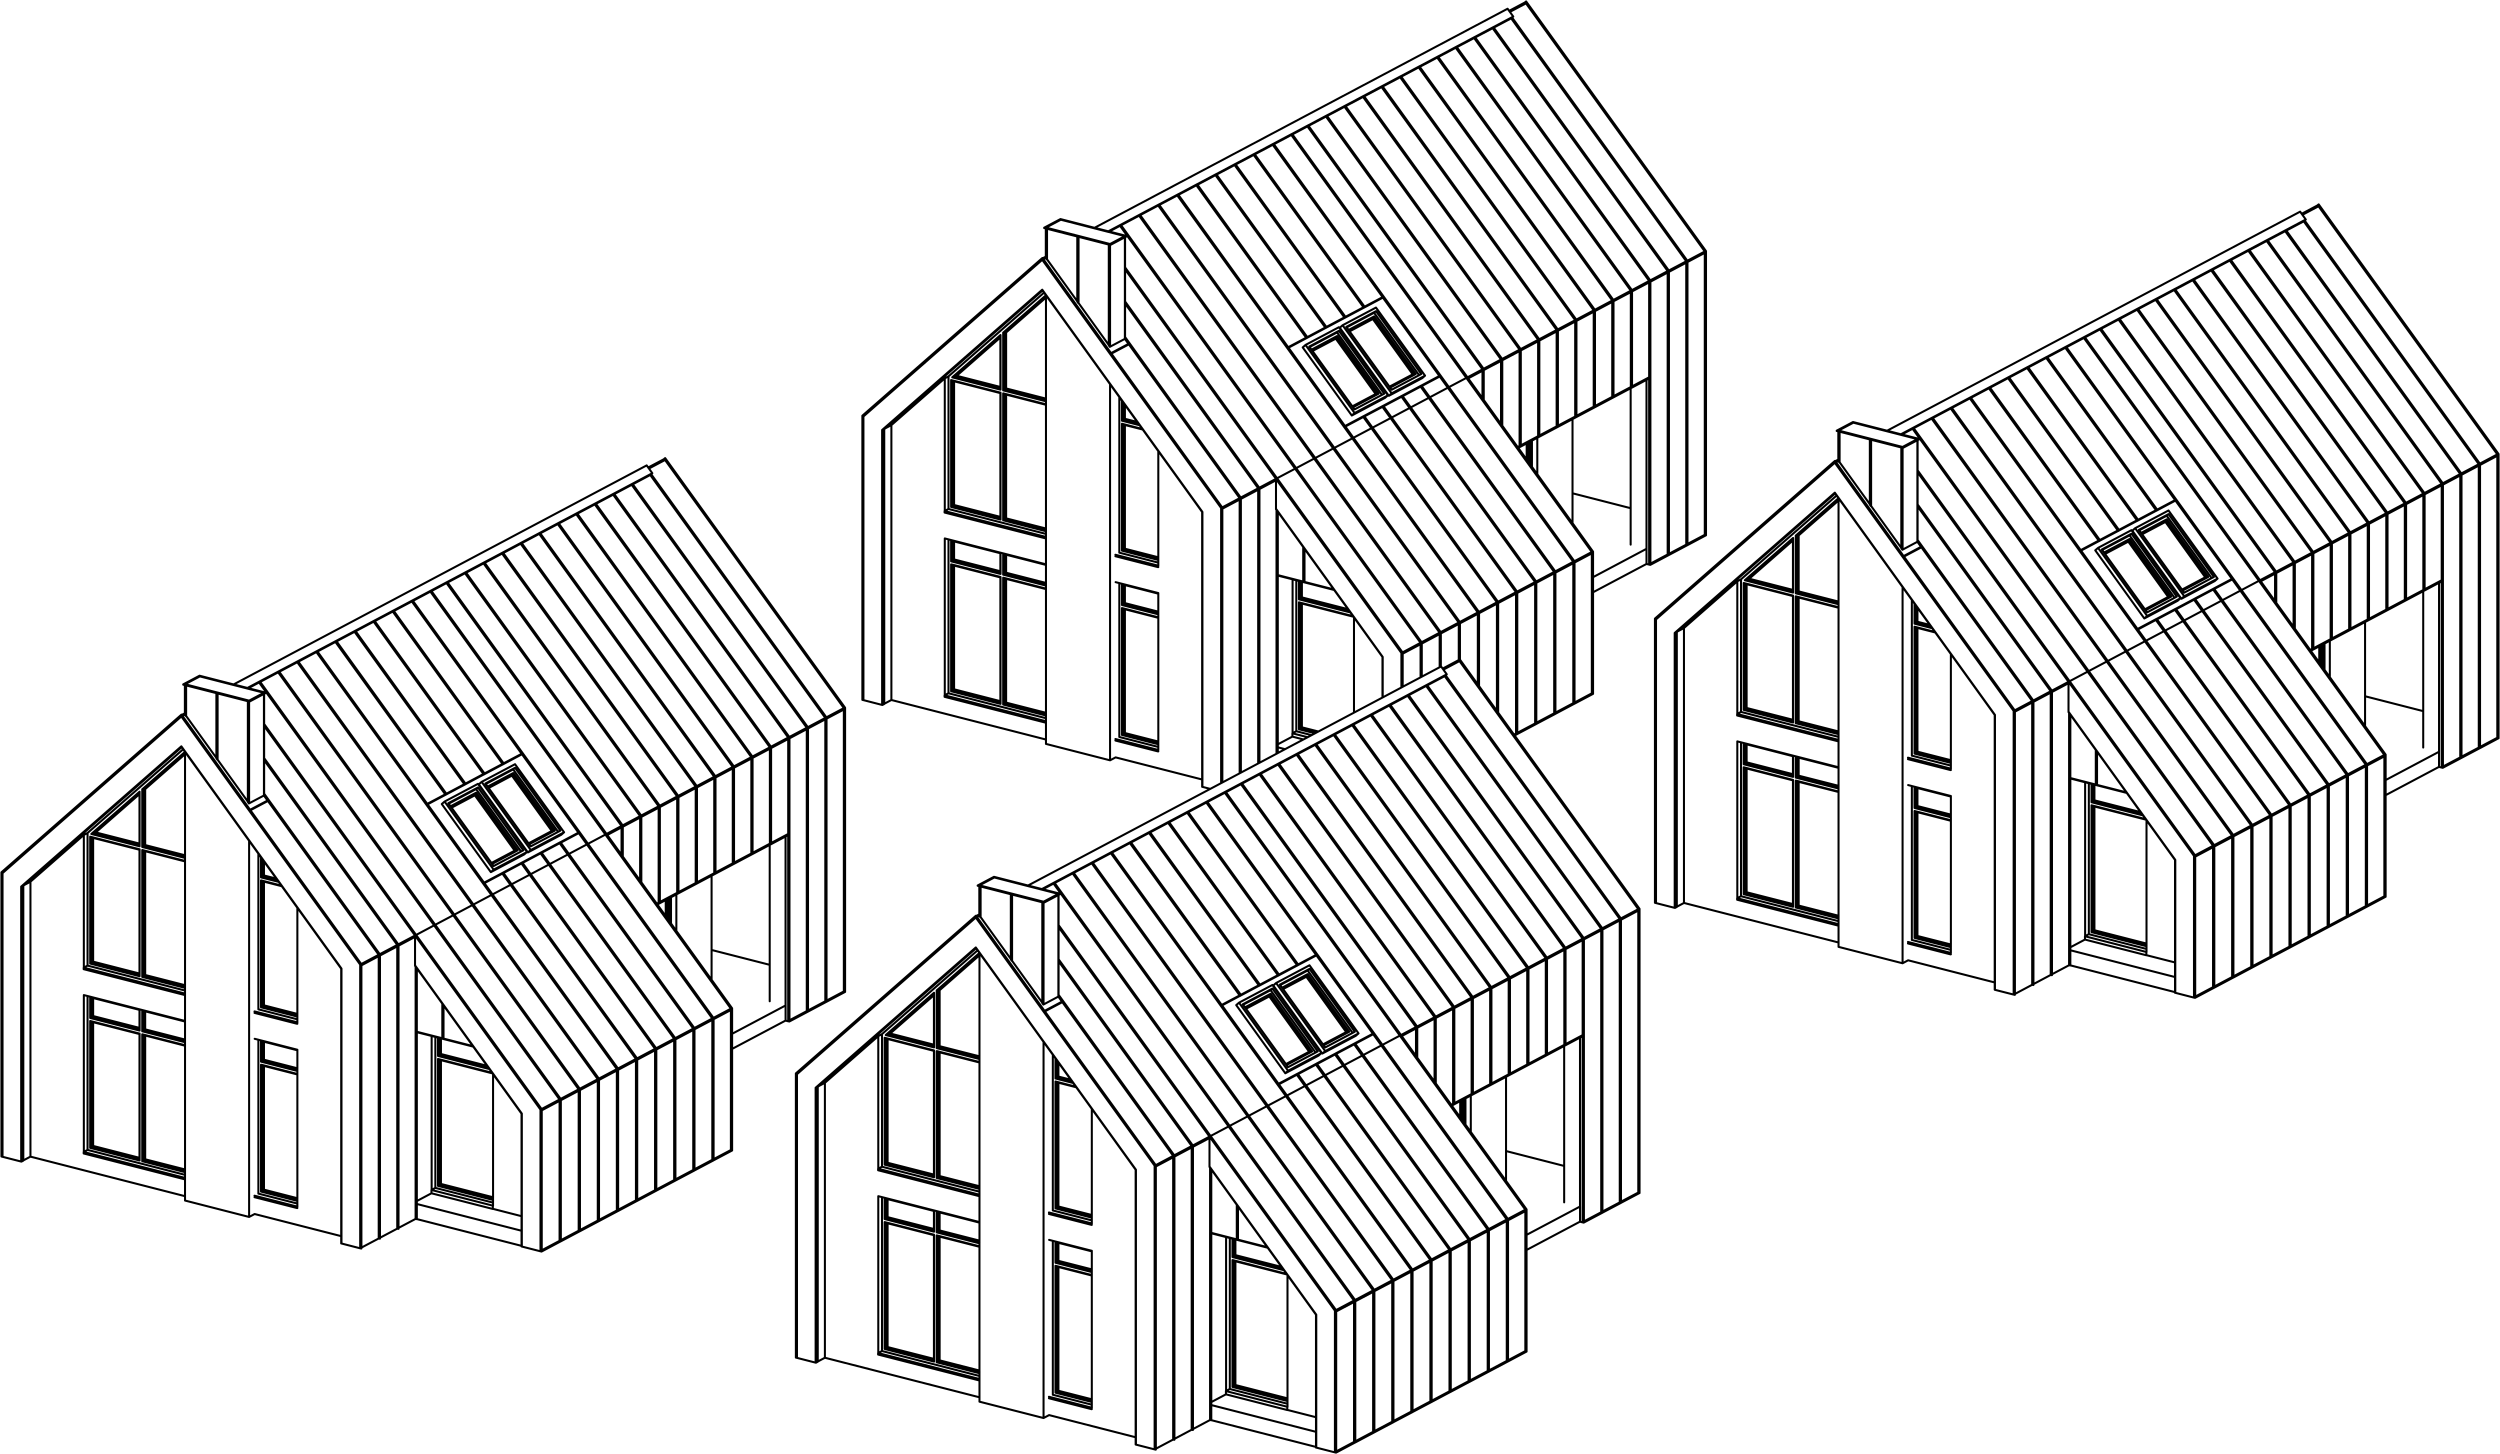 <svg xmlns="http://www.w3.org/2000/svg" viewBox="0 0 612.47 356.24">
  <path d="m102.12 252.77 6.24 1.59m.3.08 7.19 1.84m-13.73-3.51v-15.54m6.54 17.21v-8.13m28.43 57.68V269.7m4.68 31.81v-34.29m4.68 31.81v-34.29m28.06 19.4v-34.29m4.55 31.89v-34.3m-27.94 49.11v-34.29m4.68 31.81v-34.29m4.68 31.81V257.3m4.68 31.81v-34.29m4.68 31.81v-34.3m-37.12 53.98 4.37-2.32m.31-.16 4.37-2.32m.31-.16 4.37-2.32m.3-.16 4.37-2.32m.31-.16 4.37-2.32m.31-.16 4.37-2.32m.31-.16 4.37-2.32m.31-.17 4.37-2.31m.3-.17 4.37-2.32m.31-.16 4.24-2.24m-41.97-12.38-30.73-42.66m35.41 40.17-30.73-42.65m35.41 40.17-30.74-42.65m58.8 27.77-30.73-42.65m35.28 40.24-30.74-42.65m2.8 57.46-30.73-42.65m35.41 40.17-30.73-42.65m35.41 40.17-30.73-42.65m35.41 40.17-30.73-42.65m35.41 40.17-30.74-42.65m-6.42 62.36 4.41-2.34m.26-.14 4.42-2.35m.26-.14 4.42-2.34m.26-.14 4.41-2.34m.27-.14 4.41-2.34m.27-.14 4.41-2.34m.26-.14 4.42-2.34m.26-.14 4.42-2.34m.26-.14 4.41-2.34m.27-.14 4.28-2.27m-77.38-10.59v-6.98m.07-.03v-.22M7.46 216.01l13.08-11.46m0 0 .91-.48m44.1-7.95-.89-1.23m-3.68 1.95.05-.03m-.05.03-.26-.37m-7.45-10.34.04-.02m-.04.02-.26-.36m7.71 10.62-7.41-10.28m8.04 12.39 4.28-2.27m78.15 10.63-1.99-2.76M88.5 236.18l4.28-2.27m.26-.14 4.28-2.27m.26-.14 4.1-2.17m16.99-12.83 4.41-2.34m.27-.14 4.41-2.34m.26-.14 4.42-2.34m.26-.14 4.42-2.34m.26-.14 4.41-2.34m-21.54 9.56 8.17-4.33m-3.35 7.45-1.99-2.76m6.67.28-1.99-2.76m6.67.28-1.99-2.76m6.66.28-1.98-2.76m11.47-2.27 3.68-1.96m.27-.14 4.28-2.27m.26-.14 4.28-2.27m.26-.14 4.28-2.27m.26-.14 4.28-2.26m.26-.14 4.28-2.27m.27-.14 4.27-2.27m.27-.14 4.28-2.27m.26-.14 4.28-2.27m.26-.14 4.23-2.25m.27-.14 4.28-2.26m.26-.14 4.28-2.27m.26-.14 4.28-2.27m-161.18 1.95-.25-.34m.25.34.05-.02m15.22-6.8 2.65-1.41m.27-.14 4.41-2.34m.26-.14 4.42-2.34m.26-.14 4.42-2.35m.26-.13 4.41-2.35m.27-.14 4.41-2.34m.27-.14 4.41-2.34m.26-.14 4.42-2.34m.26-.14 4.42-2.34m.26-.14 4.28-2.27m.26-.14 3.69-1.96m.26-.14 4.28-2.26m.26-.14 4.28-2.27m.27-.14 4.27-2.27m.27-.14 4.28-2.27m.26-.14 4.28-2.27m.26-.14 4.28-2.27m.26-.14 4.28-2.27m.26-.14 4.28-2.27m.27-.14 4.23-2.24m.26-.14 4.28-2.27m.26-.14 4.28-2.27m-50.21 78.24-26.91-37.34m26.98 37.45.05-.03m9.31-4.94.05-.02m-4.73 2.51.05-.03m9.31-4.94.04-.02M7.46 283.36v-67.35m85.32 87.4v-69.16M97.32 301v-69.15m73.12-15.52v-23.27m4.54 20.86v-23.27m4.54 20.86v-23.27m4.55 20.86v-23.26m4.54 20.85v-23.26m-86.79 69.37v-.08m91.28-48.41v-23.27m-40.83 28.38v-6.72m45.38 45.01v-69.08m-40.83 37.1v-15.44m45.37 45.01v-69.08m-40.83 44.92v-23.26m45.37 45.01v-69.07m-40.83 44.91v-23.26m-5 25.92.46-.25m.3-.16 4.24-2.25m.31-.16 4.23-2.24m.31-.17 4.23-2.24m.31-.17 4.23-2.24m.31-.17 4.24-2.24m.3-.16 4.24-2.25m.3-.16 4.19-2.22m.31 45.65 4.24-2.25m.3-.16 4.24-2.25m.3-.16 4.24-2.25m-142.07-48v-.42m.97 1.76.19-.16m0 0-.05-.06m35.91 33.18.07.01m0 .08v-.08m.33 23.66v-.07m.04 45.87v-3.7m86.49-88.27.26.07m4.5-2.31v-.08m-.27-.06.27.06m4.54 43.48v-.07m.04.05v-.08m4.5-2.31v-.07m.04.05v-.07m-39.6-132.99.06.02m0 .3v-.3m43.78 61.09.06.01m0 .3v-.3m-.06 69.41.26.07m-69.64 61.17v-.07m.05.05v-.07m4.63-2.39v-.07m.05.05v-.07m4.63-2.39v-.07m.04.05v-.08m-18.87-114.29.18-.16m0 0-.05-.06m13.78 19.54.19-.17m0 0-.05-.06m32.85 80.42v-.08m.04.05v-.07m4.24-37.09.06.01m0 .3v-.3m4.95-38.01.26.07m-4.81 2.34.27.06m-4.81 2.35.26.06m-4.8 2.35.26.06m-4.8 2.34.26.07m-4.8 2.34.26.07m-10.23 75.48v-.07m.04.05v-.08m-42.27-101.88.19-.17m0 0-.05-.06m13.97 19.38-.05-.06m32.84 80.41v-.07m-32.75-80.3-.04-.07m32.84 80.42v-.08m-46.9-99.43.18-.16m0 0-.04-.06m4.49-2.23.19-.17m0 0-.05-.06m13.96 19.38-.04-.07m32.84 80.42v-.08m-32.75-80.3-.05-.06m32.85 80.41v-.07m-46.9-99.43.18-.16m0 0-.04-.06m4.68-2.4-.05-.06m-.14.22.19-.16m13.91 19.32-.04-.07m32.84 80.42v-.08m-32.75-80.3-.05-.06m32.85 80.41v-.07m-46.72-99.59-.05-.07m-.13.23.18-.16m4.63-2.46-.04-.06m-.14.22.18-.16m13.92 19.32-.05-.07m32.85 80.42v-.08m-32.75-80.3-.05-.06m32.84 80.41v-.07m-46.71-99.59-.05-.07m-.14.23.19-.16m69.02 62.95v-3.7m-83.83 8.13.04-.02m-.3-.04.26.06m-88.08-17.42.91-.48m51.4 13.94v-.07m0 45.22v-.07M53.31 186.11v-16.22m-7.71 5.51v-7.48m75.19 127.5v-.07m-.05.83.05-.02m-15.09-3.82v-.82m0 .82 15.04 3.84m-15.04-4.66.05-.02m0 0 .91-.48M22.6 204.19l11.6-10.16m-11.6 10.16 11.6 2.96m.88 32.06V208.3m0 30.91 10.25 2.62m-10.25-34.45L45.33 210m-10.25-16.75 10.25-8.98m-23 51.67 11.87 3.04m-11.87-3.04v-30.9m12.75 79.32v-30.91m0 30.91 10.25 2.62m-10.25-34.45 10.25 2.62m-23 25.94 11.87 3.04m-11.87-34.86 11.87 3.03m-11.87-3.03v-5.01m41.85 47.54v-30.91m0-.92v-5m0 36.83 8.67 2.22m-8.67-34.05 8.67 2.22m-8.67-15.54 8.67 2.22m-8.67-34.04 3.94 1m95.49 9.33v-4.93m-56.07 70.17v-30.91m0-.92 12.21 3.13m-12.21 28.7 13.25 3.39M119 192.07l6.72-3.57m11.02 15.29-11.02-15.29m-15.8 8.39 6.72-3.57m11.02 15.29-11.02-15.29m4.15 102.84 6.98 1.79m-25.65-3.71 3.58-1.9m191.05 9.69 6.24 1.6m.3.07 7.19 1.84m-7.19-1.84v-8.13m-6.54 6.46V286.5m34.97 66.76v-34.29m4.68 31.81v-34.29m4.68 31.81v-34.29m28.06 19.4v-34.29m4.55 31.88v-34.29m-27.94 49.11v-34.3m4.68 31.81v-34.29m4.68 31.81v-34.29m4.68 31.81v-34.29m4.68 31.81V301.6m-37.12 53.98 4.37-2.32m.31-.16 4.37-2.32m.31-.17 4.37-2.31m.3-.17 4.37-2.31m.31-.17 4.37-2.32m.31-.16 4.37-2.32m.31-.16 4.37-2.32m.31-.16 4.37-2.32m.3-.16 4.37-2.32m.31-.16 4.24-2.25m-46.38-10.04 4.41-2.34m.26-.14 4.42-2.34m.26-.14 4.42-2.34m.26-.14 4.41-2.34m.27-.14 4.41-2.34m.27-.14 4.41-2.35m.26-.14 4.42-2.34m.26-.14 4.42-2.34m.26-.14 4.41-2.34m.27-.14 4.28-2.27m-41.97 22.26-30.73-42.65m35.41 40.17-30.73-42.65m35.41 40.17-30.74-42.65m35.41 40.17-30.73-42.65m35.41 40.17-30.73-42.65m35.41 40.16-30.73-42.65m35.41 40.17-30.73-42.65m35.41 40.17-30.74-42.65m35.41 40.17-30.73-42.65m35.28 40.24-30.74-42.65m-46.64 32.07v-6.98m.07-.04v-.22m-94.29-13.27 13.08-11.45m0 0 .91-.48m39.53-7.24-.26-.36m.26.36.05-.02m-.31-.43-7.41-10.28m-.04.02-.26-.36m.26.36.04-.02m8.04 12.4 4.28-2.27m-.08-.11-.89-1.24m79.12 11.97-1.99-2.76m6.8.21 3.68-1.95m.27-.14 4.28-2.27m.26-.14 4.28-2.27m.26-.14 4.28-2.27m.26-.14 4.28-2.27m.26-.14 4.28-2.27m.27-.14 4.27-2.27m.27-.14 4.28-2.27m.26-.14 4.28-2.27m.26-.14 4.23-2.24m.27-.14 4.28-2.27m.26-.14 4.28-2.27m.26-.14 4.28-2.27m-81.66 43.32-1.99-2.76m6.67.27-1.99-2.75m6.67.27-1.99-2.76m6.66.28-1.98-2.76m-18.45 9.79 4.41-2.34m.27-.14 4.41-2.34m.26-.14 4.42-2.35m.26-.14 4.42-2.34m.26-.14 4.41-2.34m-21.54 9.57 8.17-4.34m-39.92 26.85 4.28-2.27m.26-.14 4.28-2.27m.26-.14 4.1-2.17m-56.13-53.76.05-.03m-.05.03-.25-.35m15.52-6.48 2.65-1.41m.27-.14 4.41-2.34m.26-.14 4.42-2.34m.26-.14 4.42-2.34m.26-.14 4.41-2.34m.27-.14 4.41-2.34m.27-.14 4.41-2.34m.26-.14 4.42-2.34m.26-.14 4.42-2.35m.26-.14 4.28-2.26m.26-.14 3.69-1.96m.26-.14 4.28-2.27m.26-.14 4.28-2.27m.27-.14 4.27-2.27m.27-.14 4.28-2.27m.26-.14 4.28-2.27m.26-.13 4.28-2.27m.26-.14 4.28-2.27m.26-.14 4.28-2.27m.27-.14 4.23-2.25m.26-.14 4.28-2.27m.26-.14 4.28-2.26m-50.14 78.34.05-.02m-.13-.09-26.9-37.33m31.66 34.96.05-.02m4.63-2.46.05-.02m4.63-2.46.04-.03m-115.78 96.13v-67.36m85.32 87.4v-69.15m4.54 66.74v-69.15m4.5 20.95v-.07m50.45-43.3v-6.73m8.63 18.69.46-.24m.3-.16 4.24-2.25m.31-.16 4.23-2.25m.31-.16 4.23-2.25m.31-.16 4.23-2.25m.31-.16 4.24-2.25m.3-.16 4.24-2.25m.3-.16 4.19-2.22m-36.28 11.42v-15.44m4.54 20.86v-23.26m4.54 20.85v-23.26m4.54 20.85v-23.26m4.54 20.85v-23.26m4.54 20.85v-23.26m4.55 20.85V235.1m4.54 20.85v-23.26m4.49 20.88v-23.26m4.55 66.67V227.9m4.54 66.67v-69.08m4.54 66.67v-69.08m-13.32 76.14 4.24-2.24m.3-.17 4.24-2.24m.3-.17 4.24-2.24m-142.07-48.01v-.42m.97 1.77.19-.16m0 0-.05-.07m35.98 33.27v-.07m-.07-.02.07.02m.33 23.66v-.07m.04 45.86v-3.7m86.49-88.27.26.07m4.23-2.45.27.07m0 .07v-.07m4.54 43.48v-.08m.04.05v-.07m4.5-2.31v-.08m.04.05v-.07m-39.6-132.98.06.02m0 .29v-.29m43.78 61.08.06.02m0 .3v-.3m-.06 69.41.26.07m-69.64 61.17v-.07m.05.05v-.08m4.63-2.38v-.08m.05.05v-.07m4.63-2.38v-.08m.04.05v-.07m28.03-14.79v-.07m-32.8-80.28-.05-.06m-.14.22.19-.16m-14.1-19.15.18-.16m0 0-.05-.07m46.81 99.71v-.08m4.24-37.09.06.02m0 .29v-.29m4.95-38.02.26.07m-4.81 2.34.27.07m-4.81 2.34.26.07m-4.8 2.34.26.07m-4.8 2.34.26.07m-4.8 2.34.26.07m-10.23 75.48v-.08m.04.05v-.07m-42.27-101.89.19-.16m0 0-.05-.06m13.97 19.37-.05-.06m32.84 80.42v-.08m-32.75-80.3-.04-.06m32.84 80.41v-.07m-46.9-99.43.18-.16m0 0-.04-.07m4.49-2.23.19-.16m0 0-.05-.07m13.96 19.38-.04-.06m32.84 80.41v-.07m-32.75-80.3-.05-.07m32.85 80.42v-.07m-46.9-99.43.18-.17m0 0-.04-.06m4.49-2.23.19-.16m0 0-.05-.07m13.96 19.38-.04-.06m32.84 80.41v-.07m-32.75-80.3-.05-.07m32.85 80.42v-.08m-46.9-99.42.18-.17m0 0-.05-.06m4.68-2.39-.04-.07m-.14.23.18-.16m13.92 19.31-.05-.06m32.85 80.41v-.07m-32.75-80.3-.05-.07m32.84 80.42v-.08m-46.71-99.59-.05-.06m-.14.22.19-.16m69.02 62.95v-3.7m-84.09 8.07.26.07m0 0 .04-.03m-88.12-17.39.91-.48m51.4 13.94v-.07m-52.31 31.76.91-.48m51.4 13.94v-.08m-19.54-109.47v-16.21m-7.71 5.5v-7.48m75.14 128.27.05-.02m0-.74v-.08m-15.09-3.01 15.04 3.85m-15.04-3.85v-.81m0 0 .05-.03m0 0 .91-.48m-84.06-86.83 11.6-10.16m-11.6 10.16 11.6 2.97m.88 32.05v-30.91m0 30.91 10.25 2.62m-10.25-34.44 10.25 2.62m-10.25-16.75 10.25-8.98m-23 51.67 11.87 3.04m.88 45.37v-30.91m0 30.91 10.25 2.62m-10.25-34.45 10.25 2.63m-23 25.94 11.87 3.03m-11.87-34.86 11.87 3.04m-11.87-3.04v-5m41.85 15.71v-5m0 36.83 8.67 2.22m-8.67-34.05 8.67 2.22m-8.67-15.54 8.67 2.22m-8.67-34.05v-4.46m0 4.46 3.94 1.01m95.49 9.32v-4.93m-56.07 70.17v-30.91m0-.91 12.21 3.12m-12.21 28.7 13.25 3.39m-1.79-101.72 6.72-3.56m11.02 15.28-11.02-15.28m-15.8 8.38 6.72-3.56m11.02 15.28-11.02-15.28m4.15 102.84 6.98 1.78m-25.65-3.71 3.58-1.9m12.71-200.7v-15.54m6.54 17.21v-8.13m-6.54 6.46 6.23 1.59m.31.08 7.19 1.84m21.24 21.54v-8.12m4.68 5.64v-8.12m4.68 6.33v-8.81m28.06 19.4v-34.29m4.54 31.88v-34.29m-27.93 32.1v-17.28m4.68 23.77v-26.25m4.68 31.81v-34.29m4.68 31.81v-34.3m4.67 31.81v-34.29m-9.84 39.51.49-.25m.31-.17 4.37-2.31m.3-.17 4.37-2.32m.31-.16 4.37-2.32m.31-.16 4.23-2.25m-41.96-12.38-30.73-42.65M352.69 155l-30.74-42.65m35.42 40.17-30.74-42.65m58.8 27.76L354.7 94.98m35.27 40.25-30.73-42.65m2.8 57.46-30.73-42.65m35.41 40.17-30.73-42.65m35.41 40.17-30.73-42.65m35.41 40.17-30.74-42.65m35.41 40.17-30.73-42.65m-6.42 62.36 4.41-2.35m.26-.14 4.42-2.34m.26-.14 4.42-2.34m.26-.14 4.41-2.34m.27-.14 4.41-2.34m.26-.14 4.42-2.34m.26-.14 4.42-2.34m.26-.14 4.41-2.34m.27-.14 4.41-2.35m.27-.14 4.27-2.26m-77.37-10.59v-6.98m.06-.03v-.22m-94.28-13.27 13.08-11.46m0 0 .91-.48m44.1-7.95-.89-1.23m-11.39-8.76.04-.03m-.04.03-.27-.36m7.72 10.62-7.41-10.29m7.67 10.74-.26-.37m.26.37.05-.03m.32 1.69 4.28-2.27m78.15 10.62-1.99-2.75m-53.29 32.08 4.28-2.27m.26-.14 4.28-2.27m.26-.14 4.1-2.18m16.99-12.82 4.41-2.34m.26-.14 4.42-2.34m.26-.14 4.42-2.34m.26-.14 4.41-2.34m.27-.14 4.41-2.34m-21.54 9.56 8.17-4.34m-3.35 7.46-1.99-2.76m6.67.28-1.99-2.76m6.66.28-1.98-2.76m6.66.28-1.99-2.76m11.48-2.27 3.68-1.96m.27-.14 4.27-2.27m.27-.14 4.28-2.27m.26-.14 4.28-2.27m.26-.14 4.28-2.27m.26-.14 4.28-2.26m.26-.14 4.28-2.27m.27-.14 4.27-2.27m.27-.14 4.28-2.27m.26-.14 4.23-2.25m.27-.14 4.27-2.27m.27-.14 4.28-2.26m.26-.14 4.28-2.27M320 82.73l-26.9-37.34m-21.36 11.33 2.65-1.4m.26-.14 4.42-2.34m.26-.14 4.42-2.35m.26-.14 4.41-2.34m.27-.14 4.41-2.34m.27-.14 4.41-2.34m.26-.14 4.42-2.34m.26-.14 4.42-2.34m.26-.14 4.41-2.34m.27-.14 4.28-2.27m.26-.14 3.69-1.96m.26-.14 4.28-2.27m.26-.14 4.28-2.26m.26-.14 4.28-2.27m.27-.14 4.27-2.27m.27-.14 4.28-2.27m.26-.14 4.28-2.27m.26-.14 4.28-2.27m.26-.14 4.28-2.27m.26-.14 4.24-2.24m.26-.14 4.28-2.27m.26-.14 4.28-2.27M256.47 63.55l.04-.02m-.04.02-.25-.34m63.86 19.63.05-.03m9.31-4.94.04-.02m-4.72 2.5.05-.02m9.31-4.94.04-.02m-115.78 96.12v-67.35m85.32 85.31v-67.07m4.54 64.66v-67.07m73.12-15.52V81.19m4.54 20.86V78.78m4.54 20.86V76.37m4.54 20.86V73.96m4.55 20.86V71.56m-86.8 69.37v-.08m91.29-48.42V69.17m-40.83 28.38v-6.72m45.37 45.01V66.76m-40.83 37.1V88.42m45.38 45.01V64.35m-40.83 44.92V86.01m45.37 45.01V61.94m-40.83 44.92V83.6m-5.01 25.92.47-.25m.3-.16 4.24-2.25m.3-.16 4.24-2.25m.31-.16 4.23-2.24m.31-.17 4.23-2.24m.31-.17 4.23-2.24m.31-.17 4.24-2.24m.3-.16 4.19-2.23m.31 45.66 4.23-2.25m.31-.16 4.24-2.25m.3-.16 4.24-2.25m-142.07-48v-.42m.97 1.76.19-.16m0 0-.05-.06m35.91 33.17.06.02m0 .08v-.08m.34 23.66v-.07m.04 43.57v-1.41m86.49-88.26.26.07m4.49-2.32v-.07m-.26-.07.26.07m4.55 43.48v-.07m.04.05v-.08m4.5-2.31v-.07m.04.05v-.08M373.8.49l.07.02m0 .3v-.3m43.78 61.09.06.01m0 .3v-.3m-.06 69.41.26.07m-79.12-58.18.19-.16m0 0-.05-.07m13.78 19.55.19-.17m0 0-.05-.06m32.84 80.41v-.07m.05.05v-.07m4.23-37.09.07.01m0 .3v-.3m4.94-38.01.27.06m-4.81 2.35.26.06m-4.8 2.35.26.06m-4.8 2.34.26.07m-4.8 2.34.26.07m-4.8 2.34.26.07m-52.27-26.67-.05-.06m-.14.23.19-.17m13.92 19.32-.05-.07m.09.04-.05-.06m-13.87-19.25-.04-.06m-.14.22.18-.16m4.64-2.46-.05-.06m-.14.22.19-.16m13.91 19.32-.04-.07m32.84 80.42v-.08m-32.75-80.3-.05-.06m32.85 80.41v-.07m-46.72-99.59-.05-.07m-.13.23.18-.16m4.63-2.46-.04-.06m-.14.22.18-.16m13.92 19.32-.05-.07m32.85 80.42v-.08M343.59 97l-.05-.06m32.84 80.41v-.07m-46.71-99.59-.05-.07m-.14.23.19-.16m4.63-2.46-.04-.06m-.14.22.18-.16m13.92 19.31-.05-.06m32.85 80.42v-.08m-32.76-80.3-.04-.06m32.84 80.41v-.07m-46.71-99.59-.05-.07m-.14.23.19-.16m69.02 62.95v-3.71m-84.1 8.08.27.06m0 0 .04-.02m-88.12-17.4.91-.48m51.4 13.94v-.07m-52.31 31.76.91-.48m51.4 13.94v-.07M264.23 74.23V58.02m-7.72 5.51v-7.48m60.11 124.41v-.81m0 .81 2.71.7m-2.71-1.51.05-.02m0 0 .91-.49m-84.06-86.82 11.6-10.17m-11.6 10.17 11.6 2.96m.88 32.06V96.43m0 30.91 10.25 2.62M246 95.51l10.25 2.62M246 95.51V81.38m0 0 10.25-8.98m-23 51.67 11.87 3.04m.88 45.37v-30.9m0 30.9 10.25 2.63M246 140.66l10.25 2.62m-23 25.94 11.87 3.04m-11.87-3.04v-30.91m12.75 2.35v-5m-12.75 1.74 11.87 3.03m-11.87-3.03v-5.01m41.85 15.71v-5m0 36.83 8.67 2.22m-8.67-34.05 8.67 2.22m-8.67-15.54 8.67 2.22m-8.67-34.05v-4.46m0 4.46 3.94 1.01m95.49 9.33v-4.93m-56.07 38.34 12.21 3.12m-12.21 28.71 3.93 1m7.53-99.33 6.72-3.57m11.02 15.29-11.02-15.29m-15.8 8.39 6.72-3.57m11.01 15.29-11.01-15.29m-14.52 100.91 3.58-1.9m190.59 10.15v-15.53m0 15.53 6.23 1.6m.31.08 7.18 1.83m-7.18-1.83v-8.14m28.42 57.69v-34.29m4.68 31.81v-34.29m4.68 31.81v-34.29m28.07 19.4V187.7m4.54 31.88v-34.29m-27.93 49.11v-34.29m4.68 31.81v-34.3m4.67 31.81v-34.29m4.68 31.81v-34.29m4.68 31.81v-34.29m-37.12 53.98 4.37-2.32m.31-.16 4.37-2.32m.31-.16 4.37-2.32m.31-.17 4.37-2.31m.3-.17 4.38-2.31m.3-.17 4.37-2.32m.31-.16 4.37-2.32m.31-.16 4.37-2.32m.31-.16 4.37-2.32m.3-.16 4.24-2.25m-41.97-12.38-30.73-42.65m35.41 40.17-30.73-42.65m35.41 40.17-30.73-42.65m58.8 27.76-30.74-42.65m35.28 40.24-30.73-42.65m2.8 57.47-30.73-42.65m35.41 40.17-30.74-42.65m35.41 40.17-30.73-42.65m35.41 40.16-30.73-42.65m35.41 40.17-30.73-42.65m-6.43 62.36 4.41-2.34m.27-.14 4.41-2.34m.27-.14 4.41-2.34m.26-.14 4.42-2.34m.26-.14 4.42-2.34m.26-.14 4.41-2.34m.27-.14 4.41-2.35m.27-.14 4.41-2.34m.26-.14 4.42-2.34m.26-.14 4.28-2.27m-77.38-10.58v-6.98m.07-.04v-.22m-94.28-13.26 13.07-11.46m0 0 .91-.48m44.11-7.95-.9-1.24m-3.67 1.95.04-.02m-.04.02-.27-.36m-7.45-10.34.05-.03m-.05.03-.26-.37m7.71 10.62-7.4-10.28m8.04 12.4 4.28-2.27m78.14 10.62-1.98-2.76m6.79.21 3.69-1.95m.26-.14 4.28-2.27m.26-.14 4.28-2.27m.26-.14 4.28-2.27m.27-.14 4.27-2.27m.27-.14 4.28-2.27m.26-.14 4.28-2.27m.26-.14 4.28-2.27m.26-.14 4.28-2.26m.26-.14 4.24-2.25m.26-.14 4.28-2.27m.26-.14 4.28-2.27m.26-.14 4.28-2.27m-81.66 43.32-1.98-2.76m6.66.28-1.99-2.76m6.67.27-1.99-2.75m6.67.27-1.99-2.76m-16.87 7.09 8.18-4.34m-9.76 7.04 4.42-2.34m.26-.14 4.41-2.34m.27-.14 4.41-2.34m.26-.14 4.42-2.35m.26-.14 4.42-2.34m-53.3 32.08 4.28-2.27m.27-.14 4.27-2.27m.27-.14 4.09-2.17m-56.13-53.76.05-.03m-.05.03-.24-.35m15.51-6.48 2.66-1.41m.26-.14 4.41-2.34m.27-.14 4.41-2.34m.27-.14 4.41-2.34m.26-.14 4.42-2.34m.26-.14 4.42-2.34m.26-.14 4.41-2.34m.27-.14 4.41-2.34m.26-.14 4.42-2.34m.26-.14 4.28-2.27m.26-.14 3.69-1.96m.27-.14 4.27-2.27m.27-.14 4.28-2.27m.26-.14 4.28-2.27m.26-.14 4.28-2.27m.26-.13 4.28-2.27m.26-.14 4.28-2.27m.27-.14 4.27-2.27m.27-.14 4.28-2.27m.26-.14 4.23-2.25m.26-.14 4.28-2.26m.27-.14 4.27-2.27m-50.13 78.34.04-.02m-.12-.09-26.9-37.33m31.66 34.96.04-.02m4.63-2.46.05-.02m4.63-2.46.05-.02m-115.78 96.12v-67.35m85.31 87.39V172.1m4.54 66.74v-69.15m4.5 20.95v-.07m50.46-43.3v-6.73m8.62 18.69.46-.24m.31-.16 4.23-2.25m.31-.16 4.23-2.25m.31-.16 4.24-2.25m.3-.16 4.24-2.25m.3-.16 4.24-2.25m.31-.16 4.23-2.24m.31-.17 4.19-2.22m-36.29 11.42v-15.43m4.54 20.85v-23.26m4.54 20.85v-23.26m4.54 20.85v-23.26m4.55 20.85V128.5m4.54 20.85v-23.26m4.54 20.85v-23.26m4.54 20.86v-23.27m4.5 20.88v-23.26m4.54 66.67v-69.08m4.54 66.67v-69.08m4.54 66.67v-69.08m-13.32 76.14 4.24-2.24m.31-.17 4.23-2.24m.31-.16 4.23-2.25m-142.07-48.01v-.42m1.16 1.61-.05-.07m-.13.23.18-.16m35.93 33.2v-.07m-.07-.02.07.02m.33 23.66v-.07m.05 45.86v-3.7m86.48-88.26.26.06m4.5-2.31v-.07m-.26-.07.26.07m4.54 43.48v-.08m.05.05v-.07m4.49-2.31v-.07m.05.05v-.08M567.97 50.21l.06.02m0 .29v-.29m43.78 61.08.07.02m0 .3v-.3m-.07 69.41.26.07m-69.63 61.17v-.07m.04.05v-.08m4.63-2.38v-.07m.05.05v-.08m4.63-2.38v-.08m.05.05v-.07m28.02-14.79v-.07m-32.8-80.28-.04-.06m-.14.22.18-.16m-14.1-19.15.18-.16m0 0-.04-.07m46.8 99.71v-.08m4.24-37.09.06.02m0 .3v-.3m-.06 34.62.26.07m4.75-72.71.26.07m-4.8 2.34.26.07m-4.8 2.34.26.07m-4.81 2.34.27.07m-4.81 2.34.26.07m-4.8 2.34.26.07m-10.23 75.48v-.08m.04.05v-.07m-42.08-102.05-.04-.06m-.14.22.18-.16m13.92 19.32-.05-.07m32.85 80.42v-.08m-32.75-80.3-.05-.06m32.84 80.41v-.07m-46.71-99.59-.05-.07m-.14.23.19-.16m4.63-2.46-.05-.06m-.13.22.18-.16m13.92 19.31-.05-.06m32.85 80.42v-.08m-32.76-80.3-.04-.06m32.84 80.41v-.07m-46.71-99.59-.05-.07m-.14.23.19-.16m4.63-2.46-.05-.07m-.14.23.19-.16m13.92 19.31-.05-.06m32.84 80.41v-.07m-32.75-80.3-.04-.07m32.84 80.42V227m-46.72-99.6-.04-.06m-.14.23.18-.17m4.64-2.45-.05-.07m-.14.23.19-.16m13.91 19.31-.04-.06m32.84 80.41v-.07m-32.75-80.3-.05-.07m32.85 80.42v-.08m-46.72-99.59-.04-.06m-.14.23.18-.17m69.02 62.95v-3.7m-83.83 8.14.05-.02m-.31-.05.26.07m-88.08-17.42.91-.48m51.41 13.94v-.07m0 45.22v-.08M458.4 123.95v-16.21m-7.72 5.5v-7.48m75.15 128.27.04-.02m0-.74v-.08m-15.08-3.01v-.81m0 .81 15.04 3.85m-15.04-4.66.04-.03m0 0 .91-.48m-84.05-86.83 11.59-10.16m-11.59 10.16 11.59 2.97m.89 32.05v-30.9m0 30.9 10.25 2.63m-10.25-34.45 10.25 2.62m-10.25-16.75 10.25-8.98m-23.01 51.67 11.87 3.04m.89 45.37v-30.91m0 30.91 10.25 2.62m-10.25-34.44 10.25 2.62m-23.01 25.94 11.87 3.04m-11.87-3.04v-30.91m0-.92 11.87 3.04m-11.87-3.04v-5m41.85 15.71v-5m0 36.83 8.68 2.22m-8.68-34.05 8.68 2.22m-8.68-15.54 8.68 2.22m-8.68-34.05v-4.46m0 4.46 3.95 1.01m95.48 9.32v-4.93m-56.07 38.35 12.21 3.12m-12.21 28.7 13.25 3.39m-1.78-101.71 6.72-3.57m11.01 15.28-11.01-15.28M515 134.73l6.72-3.56m11.02 15.28-11.02-15.28m4.15 102.84 6.98 1.78m-25.64-3.71 3.58-1.9m-409.11 6.33 26.16 36.3m4.57 33.74v-34.71m-30.66-42.56 30.66 42.56m-30.47-42.79 4.42-2.35m.26-.14 4.42-2.34m.26-.14 4.41-2.34m.27-.14 4.41-2.34m.27-.14 4.41-2.34m.26-.14 4.42-2.34m.26-.14 4.42-2.34m.26-.14 4.41-2.34m.27-.14 4.41-2.34m.27-.14 4.27-2.27m-20.48 68.36v32.57m0 0 4.57 1.17M44.43 175.52.62 213.9m0 69.5v-69.5m43.81-31.06 39.23 54.45M5.19 217.21l39.24-34.37m43.81 53.48-43.81-60.8M5.19 284.57.62 283.4m4.57 1.17v-67.36m78.47 20.08v67.35m4.58 1.18-4.58-1.18m4.58 1.18v-69.5m13.58 62.29-4.19 2.22m-.31.17-4.23 2.24m-.31.17-4.24 2.24M21.45 204.07l23.42-20.51M7.46 216.01l-1.51.8m1.51 66.55-1.75.93m87.07 19.12.26.06m0 0v-69.62m0 69.62.05-.02m-.05-69.6.05-.02M.35 283.33l.27.07m87.88-47.14L44.43 175.1m0 0L.35 213.71m87.89 92.11.26.06m0 0v-69.62M.35 213.71v69.62m88.15 22.55.04-.02m-.04-69.6.04-.02M44.43 175.1l.04-.03m53.11 56.37-32.87-45.62M97.32 301l.26.06m0 0v-69.62m0 69.62.05-.02m-.05-69.6.05-.02m35.04 40.36-67.96-94.32m67.7 129.09.26.07m0 0v-34.84m0 0 .05-.02m-.05 34.86.05-.03m-30.6-7.93-.04.02m-.26-.07.26.07m86.79-115.66-42.96-59.62m42.96 83.36v-23.74m0 23.74.04-.03m-.04-23.71.04-.02m4.46-2.36-42.97-59.62m42.7 83.56v45.61m0 0 .27.07m0 0 .04-.02m-.04-69.6.04-.02m4.5-2.39-42.97-59.62m42.97 129.24.04-.02m-.04-69.6.04-.02m4.5-2.39-42.96-59.62m42.96 129.24.04-.02m-.04-69.6.04-.02m4.5-2.39-44.07-61.16m0 0-.28.25m44.4 130.51v-69.62m0 0-44.08-61.16m44.03 130.8.05-.02m-.05-69.6.05-.02m-44.12-61.14.04-.02M137.35 269.3 63.66 167.03m73.69 102.27.05-.02m-.05 34.85.05-.02m4.63-37.29L68.34 164.55m73.69 102.27.05-.03m-.05 34.86.05-.02m4.63-37.29-73.7-102.28m73.7 102.28.04-.03m-.04 34.86.04-.02m28.03-49.7.04-.02m-.04 34.86.04-.03m4.5-37.22-73.7-102.27m73.7 137.07.04.01m-.04-34.81.04-.02m-.04 34.86.04-.03m4.97-96.42-42.96-59.62m42.96 83.36v-23.74m0 23.74.04-.03m-.04-23.71.04-.02m-4.58 2.43-42.97-59.62m42.97 83.35v-23.73m0 23.73.04-.02m-.04-23.71.04-.02m-4.59 2.43-42.96-59.62m42.96 83.35v-23.73m0 23.73.05-.02m-.05-23.71.05-.02m-4.59 2.43-42.96-59.62m42.96 83.35v-23.73m0 23.73.05-.02m-.05-23.71.05-.02m-4.59 2.43-42.96-59.62m42.96 83.35v-23.73m0 0 .05-.03m-.05 23.76.05-.02m-4.59-21.3-42.96-59.63m42.96 83.36v-23.73m0 0 .04-.03m-.04 23.76.04-.02m-4.58-21.3-42.96-59.63m42.96 75.83v-16.2m0 0 .04-.03m-4.58 2.44-42.97-59.63m42.97 67.12v-7.49m0 0 .04-.03m-1.19 59.59-73.7-102.28m73.7 102.28.04-.03m-.04 34.86.04-.02m-28.21-82.87.05-.03m32.79 45.6.05-.02m-.05 34.86.05-.02m-46.76-99.65.04-.02m18.51 16.79.04-.02m32.8 45.6.05-.02m-.05 34.86.05-.03m-46.76-99.64.04-.02m18.51 16.79.04-.02m32.8 45.6.05-.02m-.05 34.86.05-.03m-46.76-99.64.04-.02m18.5 16.79.05-.02m32.8 45.6.04-.02m-.04 34.86.04-.03m-46.76-99.64.05-.02m-34.9 49.13 4.31-2.29m.23-.12 4.32-2.28m.22-.12 4.14-2.2m46.86-24.86 3.73-1.97m.22-.12 4.32-2.29m.23-.12 4.31-2.29m.23-.12 4.31-2.29m.23-.12 4.32-2.29m.22-.12 4.32-2.29m.22-.12 4.32-2.29m.22-.12 4.32-2.28m.23-.12 4.31-2.29m.23-.12 4.27-2.27m.22-.12 4.32-2.29m.23-.12 4.31-2.29m.23-.12 4.31-2.29m-162.27 1.66.77-.4m-.74.44.77-.41m113.51-60.2 4.12-2.19m29.5 137.65.65.16m-65.26 55.19-.07-.02m-19.15-50.9v-8.22m24.08 25.49 4.46-2.36m.22-.12 4.45-2.36m.23-.12 4.45-2.36m.23-.12 4.45-2.36m.23-.12 4.45-2.36m.22-.12 4.46-2.36m.22-.12 4.45-2.36m.23-.12 4.45-2.37m.23-.12 4.45-2.36m.22-.12 4.32-2.29m-19.59-130.94.28-.24m-1.39-1.92L57.23 167.68m102.58-51.75-99.19 52.61M5.19 284.57l.07.01m78.33 20.05.07.01m-78.4-87.38 39.17-34.31M5.26 284.58v-67.32m0 67.32.45-.24m-.45-67.08.45-.24m201.28 26.01v-.07m-13.58 7.28v-.08m-60.69 56.43v-.07m46.34-24.78.26.06m-74.65-84.86.05.06m13.87 19.25.04.07M20.5 237.44l24.83 6.35m27.48 7.03v-.37M20.5 237.07l24.83 6.35m17.02 4.36 10.46 2.67M20.5 237.44v-.37m52.31 13.38.04-.02m-.04.39.04-.02M20.5 282.59l24.83 6.35m27.48 7.03v-.37M20.5 282.22l24.83 6.35m17.02 4.36 10.46 2.67M20.5 282.59v-.37m52.31 13.38.04-.02m-.04.39.04-.02m-11.53-97.49 4.5-2.39m-4.55 2.32.05.07m-.21-26.65v.08m-12.22-6.35-4 2.12m0 0v.08m20.21 1.95v.08m-3.99 2.04 3.99-2.12m-20.21-2.03 16.22 4.15m-.08 25v-24.94m-.05 24.97v-24.99m-7.71 14.28v-16.25m-7.72 5.54v-7.51m75.19 127.46-15.04-3.85m15.04 4.66v-.81m.05-.02-.05.02M34.2 193.95l-11.83 10.36m0 0 .23-.12m-.23.12 11.83 3.02m.65.91v31.09m0 0 .23-.12m-.23.12 10.48 2.68M34.85 207.5l10.48 2.68m-10.48-2.68.23-.12m-.23.12v-14.13m0 0 .23-.12m10.25-9.05-10.48 9.17M22.1 236.06l12.1 3.1m-12.1-34.18v31.08m-.65.5v-32.49m.65 31.99.23-.12m12.75-28.56v-14.13m10.25-8.56-9.99 8.75m0 13.71 9.99 2.56m-9.99-16.27v13.71m0 0 .23-.12m-.23-13.59.23-.12m9.76-8.55-9.76 8.55m0 0v13.71m9.76 2.5-9.76-2.5m-.23 31.95 9.99 2.55m-9.99-33.05v30.5m0 0 .23-.12m0-30.32v30.32m9.76 2.5-9.76-2.5m-12.98-3.15 11.58 2.97m-11.58-33.46v30.49m0 0 .23-.12m0-30.31v30.31m11.35 2.91-11.35-2.91m.41-31.54 10.94 2.8m0-12.38-10.94 9.58m10.94-9.5-10.71 9.38m0 0 10.71 2.74m-10.94-2.62.23-.12m11.39 49.46v31.09m0 0 .23-.12m-.23.12 10.48 2.68m-10.48-34.51 10.48 2.68m-10.48-2.68.23-.12m-.23.12v-5.18M22.1 281.21l12.1 3.1m-12.1-34.18v31.08m-.65.5v-37.7m.65 37.2.23-.12m-.23-31.7 12.1 3.09m-12.1-3.09v-5.18m0 5.18.23-.12m13.01 34.86 9.99 2.55m-9.99-33.05v30.5m0 0 .23-.12m0-30.32v30.32m9.76 2.49-9.76-2.49m-13.24-2.92v-30.9m.26 30.67 11.58 2.97m-11.58-33.46v30.49m0 0 .23-.12m0-30.31v30.31m11.35 2.91-11.35-2.91m12.26-28.21v-5m.26 4.77 9.99 2.56m-9.99-7.15v4.59m0 0 .23-.12m0-4.41v4.41m9.76 2.5-9.76-2.5m-12.98-3.14L34.17 252m-11.58-7.55v4.59m0 0 .23-.12m0-4.41v4.41m11.35 2.9-11.35-2.9m41.13 43 8.9 2.28m-8.9-33.36v31.08m-.65.5v-37.7m.65 37.2.23-.12m-.23-31.71 8.9 2.28m-8.9-2.28v-5.18m0 5.18.23-.12m.26 31.6 8.41 2.15m-8.41-32.64v30.49m0 0 .23-.12m0-30.31v30.31m8.18 2.1-8.18-2.1m-.23-31.7 8.41 2.15m-8.41-6.74v4.59m0 0 .23-.13m0-4.41v4.41m8.18 2.1-8.18-2.1m-1.37-12.35v-38.13m.65 37.63.23-.12m-.23.12 8.9 2.28m-8.9-39v4.9m0 .74v31.08m0-31.82 4.33 1.1m-4.33-1.1.23-.12m0 31.82v-30.91m.26 30.68 8.41 2.16m-8.41-32.65v30.49m0 0 .23-.12m0-30.31v30.31m8.18 2.1-8.18-2.1m-.49-31.47v-4.47m.26 4.24v-3.88m3.42 4.75-3.42-.87m.23-.12v-3.44m3.03 4.21-3.03-.77m0 0-.23.12m99.5 11.01v-5.56m.45-.24v6.43m-.96-1.34v-4.58m-.33 4.13v-3.95m-55.79 38.93v31.09m-.65.5v-36.98m.65 36.48.23-.12m-.23-31.71 12.6 3.22m-12.6-3.22.23-.12m-.23-4.37v4.49m0 31.83 13.48 3.45m-12.99-3.8 12.99 3.32m-12.99-33.82v30.5m0 0 .23-.12m0-30.32v30.32m12.76 3.26-12.76-3.26m-.49-31.48v-4.31m.26 4.08 11.69 2.99m-11.69-7v4.01m0 0 .23-.12m0-3.83v3.83m11.3 2.89-11.3-2.89m9.28-66.06.69-.61m0 0 8.18-4.33m0 0 12.02 16.68m-.69.61.69-.61m0 0-8.17 4.34m-.7.6.7-.6m0 0L118 191.55m.92.4 7.27-3.85m0 0 11.09 15.4m-11.09-15.4-.47.4m.01.89-.14.12m.14-.12 10.18 14.11m-16.44-10.79 6.26-3.32m-6.24 3.36 6.1-3.24m0 0 10.15 14.08M119.68 193l5.92-3.14m0 0 9.8 13.6m-9.8-13.6-.19.16m-5.7 3.03 5.7-3.03m0 0 9.77 13.56m-26.95-6.6.69-.61m0 0 8.18-4.34m0 0 12.02 16.69m-.7.61.7-.61m0 0-8.18 4.33m-.69.61.69-.61m0 0-12.02-16.68m.92.4 7.26-3.85m0 0 11.1 15.4m-11.1-15.4-.46.4m.01.88-.14.13m.14-.13 10.17 14.12m-16.44-10.79 6.27-3.33m-6.24 3.36 6.1-3.23m0 0 10.15 14.08m-16.07-10.59 5.92-3.14m0 0 9.81 13.6m-9.81-13.6-.18.16m-5.7 3.03 5.7-3.03m0 0 9.77 13.56m-42.51 94.44-21.2-5.42m-17.06-4.37-37.87-9.69m13.08-39.58v38.41m0-45.15v-32.49m85.21 86.95v-37.7m59.95-25.74v-8.94m22.87 17.25-14.24-3.64m18.12 13.6-13.09 6.94m13.09-3.24-13.09 6.94m-77.24 37.99 25.65 6.56m-25.65-2.86 25.65 6.56m-63.11-135.5-3.63 1.93m-12.06-5.94 15.69 4.01m-19.33-2.09 3.64-1.92m12.06 5.94-15.7-4.02m15.7 130.51-15.7-4.02m15.7 4.02v-92.15m1.36 91.43-1.36.72m235.28-12.36 26.16 36.3m4.57 33.73V321.1m-30.66-42.56 30.66 42.56m-30.47-42.79 4.42-2.34m.26-.14 4.42-2.34m.26-.14 4.41-2.34m.27-.14 4.41-2.34m.27-.14 4.41-2.34m.26-.14 4.42-2.35m.26-.14 4.42-2.34m.26-.14 4.41-2.34m.27-.14 4.41-2.34m.27-.14 4.27-2.27m-20.48 68.37v32.56m0 0 4.57 1.17m-87.98-131.03-43.81 38.38m0 69.5v-69.5m43.81-31.05 39.23 54.45m-78.47-20.08 39.24-34.37m43.81 53.47-43.81-60.8m-39.24 109.05-4.57-1.17m4.57 1.17v-67.35m78.47 20.08v67.35m4.58 1.17-4.58-1.17m4.58 1.17v-69.5m13.58 62.3-4.19 2.22m-.31.16-4.23 2.25m-.31.16-4.24 2.25m-67.09-101.58 23.42-20.52m-37.41 32.45-1.51.81m1.51 66.55-1.75.93m87.07 19.11.26.07m0 0v-69.62m0 69.62.05-.03m-.05-69.59.05-.03m-92.74 49.5.27.07m87.88-47.13-44.07-61.17m0 0-44.08 38.61m87.89 92.11.26.07m0 0v-69.62m-88.15-22.56v69.62m88.15 22.56.04-.03m-.04-69.59.04-.03m-44.11-61.14.04-.02m53.11 56.37-32.87-45.63m32.61 115.18.26.07m0 0v-69.62m0 69.62.05-.02m-.05-69.6.05-.03m35.04 40.37-67.96-94.33m67.7 129.09.26.07m0 0v-34.83m0 0 .05-.03m-.05 34.86.05-.02m-30.6-7.94-.04.02m-.26-.06.26.06m86.79-115.65-42.96-59.62m42.96 83.35v-23.73m0 23.73.04-.02m-.04-23.71.04-.03m4.46-2.36-42.97-59.62m42.7 83.57v45.61m0 0 .27.07m0 0 .04-.03m-.04-69.6.04-.02m4.5-2.38-42.97-59.63m42.97 129.25.04-.03m-.04-69.59.04-.03m4.5-2.38-42.96-59.63m42.96 129.25.04-.03m-.04-69.59.04-.03m4.5-2.38-44.07-61.17m44.12 130.77v-69.63m-.05 69.65.05-.02m-.05-69.6.05-.03m-44.12-61.14.04-.02m-25.61 157.07-73.69-102.27m73.69 102.27.05-.02m-.05 34.86.05-.02m4.63-37.3-73.69-102.27m73.69 102.27.05-.02m-.05 34.86.05-.03m4.63-37.29-73.7-102.27m73.7 102.27.04-.02m-.04 34.86.04-.03m28.03-49.69.04-.03m-.04 34.86.04-.02m4.5-37.22-73.7-102.28m73.7 137.08.04.01m-.04-34.81.04-.03m-.04 34.86.04-.02m4.97-96.42L336 175.08m42.96 83.35V234.7m0 23.73.04-.02m-.04-23.71.04-.03m-4.58 2.44-42.97-59.63m42.97 83.36v-23.73m0 23.73.04-.02m-.04-23.71.04-.03m-4.59 2.44-42.96-59.63m42.96 83.36v-23.73m0 23.73.05-.03m-.05-23.7.05-.03m-4.59 2.43-42.96-59.62m42.96 83.36v-23.74m0 23.74.05-.03m-.05-23.71.05-.02m-4.59 2.43-42.96-59.62m42.96 83.36v-23.74m0 0 .05-.02m-.05 23.76.05-.03m-4.59-21.3-42.96-59.62m42.96 83.36v-23.74m0 0 .04-.02m-.04 23.76.04-.03m-4.58-21.3-42.96-59.62m42.96 75.83v-16.21m0 0 .04-.02m-4.58 2.43-42.97-59.62m42.97 67.11v-7.49m0 0 .04-.02m-1.19 59.58-73.7-102.27m73.7 102.27.04-.02m-.04 34.86.04-.03m-28.21-82.87.05-.02m32.79 45.6.05-.02m-.05 34.86.05-.03m-46.76-99.64.04-.02m18.51 16.79.04-.03m32.8 45.61.05-.03m-.05 34.86.05-.02m-46.76-99.64.04-.03m18.51 16.8.04-.03m32.8 45.61.05-.03m-.05 34.86.05-.02m-46.76-99.64.04-.03m18.5 16.8.05-.03m32.8 45.61.04-.03m-.04 34.86.04-.02m-46.76-99.64.05-.03m-34.9 49.14 4.31-2.29m.23-.12 4.32-2.29m.22-.12 4.14-2.19m46.86-24.86 3.73-1.98m.22-.12 4.32-2.29m.23-.12 4.31-2.29m.23-.11 4.31-2.29m.23-.12 4.32-2.29m.22-.12 4.32-2.29m.22-.12 4.32-2.29m.22-.12 4.32-2.29m.23-.12 4.31-2.29m.23-.12 4.27-2.26m.22-.12 4.32-2.29m.23-.12 4.31-2.29m.23-.12 4.31-2.29m-162.27 1.66.77-.41m-.74.45.77-.41m113.51-60.21 4.12-2.18m29.5 137.64.65.17m-65.26 55.18-.07-.01m-19.15-50.9v-8.22M327.33 321l4.46-2.36m.22-.12 4.45-2.36m.23-.12 4.45-2.37m.23-.11 4.45-2.37m.23-.12 4.45-2.36m.22-.12 4.46-2.36m.22-.12 4.45-2.36m.23-.12 4.45-2.36m.23-.12 4.45-2.36m.22-.12 4.32-2.29m-19.59-130.94.28-.24m0 0-99.19 52.61m-55.43 116.02.07.02m78.33 20.04.07.02m-78.4-87.38 39.17-34.32m-39.17 101.64v-67.32m0 67.32.45-.24m-.45-67.08.45-.24m201.28 26.01v-.07m-13.58 7.27v-.07m-60.69 56.43v-.08M373.69 331l.26.07M299.3 246.2l.05.07m13.87 19.25.04.06m-98.13 21.12 24.83 6.36m27.48 7.03v-.37m-52.31-13.39 24.83 6.36m17.02 4.35 10.46 2.68m-52.31-13.02v-.37m52.31 13.39.04-.02m-.04.39.04-.02m-52.35 31.78 24.83 6.36m27.48 7.03v-.37m-52.31-13.39 24.83 6.36m17.02 4.35 10.46 2.68m-52.31-13.02v-.37m52.31 13.39.04-.03m-.04.4.04-.03m-11.53-97.49 4.5-2.38m-4.55 2.32.05.06m-.21-26.64v.07m-12.22-6.34-4 2.12m0 0v.07m20.21 1.96v.07m-3.99 2.05 3.99-2.12m-20.21-2.03 16.22 4.15m-.08 25v-24.95m-.05 24.97v-24.98m-7.71 14.27v-16.25m-7.72 5.55v-7.52m75.19 127.47-15.04-3.85m15.04 4.66v-.81m.05-.03-.05.03m-86.54-101.43L217 253.57m0 0 .23-.12m-.23.12 11.83 3.03m.65.91v31.08m0 0 .23-.12m-.23.12 10.48 2.68m-10.48-34.5 10.48 2.68m-10.48-2.68.23-.12m-.23.12v-14.13m0 0 .23-.12m10.25-9.06-10.48 9.18m-12.75 42.69 12.1 3.09m-12.1-34.18v31.09m-.65.5v-32.49m.65 31.99.23-.12m12.75-28.56v-14.13m10.25-8.56-9.99 8.75m0 13.71 9.99 2.55m-9.99-16.26v13.71m0 0 .23-.12m-.23-13.59.23-.12m9.76-8.56-9.76 8.56m0 0v13.71m9.76 2.49-9.76-2.49m-.23 31.94 9.99 2.56m-9.99-33.05v30.49m0 0 .23-.12m0-30.31v30.31m9.76 2.5-9.76-2.5m-13.24-2.91V254.3m.26 30.68 11.58 2.96m-11.58-33.45v30.49m0 0 .23-.12m0-30.32v30.32m11.35 2.9-11.35-2.9m.41-31.54 10.94 2.79m0-12.37-10.94 9.58m10.94-9.5-10.71 9.38m0 0 10.71 2.74m-10.94-2.62.23-.12m11.39 49.45v31.09m0 0 .23-.12m-.23.12 10.48 2.68m-10.48-34.51 10.48 2.69m-10.48-2.69.23-.12m-.23.12v-5.18m-12.75 33.75 12.1 3.09m-12.1-34.18v31.09m-.65.5v-37.7m.65 37.2.23-.12m-.23-31.71 12.1 3.1m-12.1-3.1v-5.18m0 5.18.23-.12m13.01 34.86 9.99 2.56m-9.99-33.05v30.49m0 0 .23-.12m0-30.31v30.31m9.76 2.5-9.76-2.5m-13.24-2.91v-30.91m.26 30.68 11.58 2.96m-11.58-33.46v30.5m0 0 .23-.12m0-30.32v30.32m11.35 2.9-11.35-2.9m12.26-28.22v-5m.26 4.78 9.99 2.55m-9.99-7.14v4.59m0 0 .23-.13m0-4.41v4.41m9.76 2.5-9.76-2.5m-12.98-3.14 11.58 2.96m-11.58-7.55v4.59m0 0 .23-.12m0-4.41v4.41m11.35 2.91-11.35-2.91m41.13 43.01 8.9 2.27m-8.9-33.36v31.09m-.65.5v-37.7m.65 37.2.23-.12m-.23-31.71 8.9 2.28m-8.9-2.28v-5.18m0 5.18.23-.12m0 31.83v-30.91m.26 30.68 8.41 2.15m-8.41-32.65v30.5m0 0 .23-.12m0-30.32v30.32m8.18 2.09-8.18-2.09m-.23-31.71 8.41 2.15m-8.41-6.74v4.59m0 0 .23-.12m0-4.41v4.41m8.18 2.09-8.18-2.09m-1.37-12.35V258.4m.65 37.64.23-.12m-.23.12 8.9 2.27m-8.9-39v4.9m0 .74v31.09m0-31.83 4.33 1.11m-4.33-1.11.23-.12m0 31.83v-30.91m.26 30.68 8.41 2.15m-8.41-32.65v30.5m0 0 .23-.12m0-30.32v30.32m8.18 2.09-8.18-2.09m-.23-31.71v-3.87m3.42 4.75-3.42-.88m.23-.12v-3.43m3.03 4.21-3.03-.78m0 0-.23.12m99.5 11.02v-5.56m.45-.24v6.43m-.96-1.34v-4.58m-.33 4.13v-3.96m-55.79 38.94v31.08m-.65.5V303.3m.65 36.48.23-.12m-.23-31.7 12.6 3.22m-12.6-3.22.23-.12m-.23-4.37v4.49m0 31.82 13.48 3.45m-12.99-3.8 12.99 3.33m-12.99-33.82v30.49m0 0 .23-.12m0-30.31v30.31m12.76 3.27-12.76-3.27m-.49-31.47v-4.31m.26 4.08 11.69 2.99m-11.69-7.01v4.02m0 0 .23-.12m0-3.84v3.84m11.3 2.89-11.3-2.89m9.28-66.06.69-.61m0 0 8.18-4.34m0 0 12.02 16.69m-.69.6.69-.6m0 0-8.17 4.33m-.7.61.7-.61m0 0-12.03-16.68m.92.4 7.27-3.86m0 0 11.09 15.4m-11.09-15.4-.47.41m.01.88-.14.12m.14-.12 10.18 14.12m-16.44-10.79 6.26-3.33m-6.24 3.36 6.1-3.24m0 0 10.15 14.09m-16.06-10.59 5.92-3.14m0 0 9.8 13.6m-9.8-13.6-.19.16m-5.7 3.02 5.7-3.02m0 0 9.77 13.56m-26.95-6.61.69-.6m0 0 8.18-4.34m0 0 12.02 16.68m-.7.61.7-.61m0 0-8.18 4.34m-.69.61.69-.61m0 0-12.02-16.68m.92.4 7.26-3.86m0 0 11.1 15.4m-11.1-15.4-.46.41m.01.88-.14.12m.14-.12 10.17 14.12m-16.44-10.8 6.27-3.32m-6.24 3.36 6.1-3.24m0 0 10.15 14.08m-16.07-10.59 5.92-3.14m0 0 9.81 13.61m-9.81-13.61-.18.17m-5.7 3.02 5.7-3.02m0 0 9.77 13.55m-42.51 94.45-21.2-5.43m-17.06-4.36-37.87-9.69m13.08-39.58v38.41m0-45.15v-32.49m85.21 86.94v-37.69m59.95-25.75v-8.93m22.87 17.25-14.24-3.65m18.12 13.6-13.09 6.94m13.09-3.24-13.09 6.94m-77.24 37.99 25.65 6.56m-25.65-2.86 25.65 6.56m-63.11-135.49-3.63 1.92m-12.06-5.94 15.69 4.02m-19.33-2.09 3.64-1.93m12.06 5.94-15.7-4.01m15.7 130.5-15.7-4.01m15.7 4.01v-92.15m1.36 91.43-1.36.72m56.94-222.76 26.15 36.3m4.58 7.49v-8.46m-30.67-42.56 30.67 42.56m-30.47-42.8 4.42-2.34m.26-.14 4.41-2.34m.27-.14 4.41-2.34m.27-.14 4.41-2.34m.26-.14 4.42-2.34m.26-.14 4.42-2.34m.26-.14 4.41-2.34m.27-.14 4.41-2.34m.27-.14 4.41-2.35m.26-.14 4.28-2.26m-20.49 68.36v9.92M255.34 63.65l-43.81 38.38m0 69.49v-69.49m43.81-31.06 39.24 54.45m-78.47-20.08 39.23-34.37m43.82 53.48-43.82-60.8M216.11 172.7l-4.58-1.18m4.58 1.18v-67.36m78.47 20.08v67.35m1.92.5-1.92-.5m4.58-.91v-67.41M232.37 92.2l23.41-20.51m-37.4 32.45-1.51.8m1.51 66.55-1.75.93m87.33 16.89v-67.33m0 0 .04-.02m-92.73 49.5.26.06m87.89-47.13-44.08-61.16m0 0-44.07 38.61m88.15 89.88v-67.33m-88.15-22.55v69.62m88.15-47.07.04-.02m-44.12-61.14.05-.03m53.11 56.37-32.87-45.62M308.5 186.9v-67.33m0 0 .05-.02m35.04 40.36-67.96-94.33m67.96 102.71v-8.38m0 0 .05-.02m56.15-88.74-42.96-59.62m42.96 83.36V71.15m0 23.74.04-.03m-.04-23.71.04-.02m4.45-2.36L361.32 9.15m42.7 83.56v45.61m0 0 .26.07m0 0 .05-.02m-.05-69.6.05-.03m4.5-2.38L365.86 6.74m42.97 129.24.04-.02m-.04-69.6.04-.03m4.5-2.38L370.4 4.33m42.97 129.24.04-.02m-.04-69.6.04-.02m4.5-2.39L373.84.38m0 0-.28.24m44.39 130.52V61.52m0 0L373.88.35m44.03 130.81.04-.02m-.04-69.6.04-.02M373.84.38l.04-.03m-25.61 157.08L274.58 55.16m73.69 110.65v-8.38m0 0 .05-.03m4.63-2.45-73.7-102.28m73.7 110.66v-8.38m0 0 .04-.03m4.64-2.45-73.7-102.28m73.7 111.35v-9.07m0 0 .04-.03m28.02-14.86.05-.03m-.05 34.86.05-.02m4.5-37.22L316.54 32.9m73.7 137.07.04.01m-.04-34.81.04-.02m-.04 34.86.04-.03m4.97-96.42-42.97-59.62m42.97 83.35V73.56m0 23.73.04-.02m-.04-23.71.04-.02m-4.59 2.43-42.96-59.62M390.7 99.7V75.97m0 23.73.05-.02m-.05-23.71.05-.02m-4.59 2.43L343.2 18.76m42.96 83.35V78.38m0 23.73.05-.02m-.05-23.71.05-.02m-4.59 2.43-42.96-59.62m42.96 83.35V80.79m0 23.73.05-.02m-.05-23.71.05-.03m-4.59 2.44-42.96-59.63m42.96 83.36V83.2m0 0 .04-.03m-.04 23.76.04-.02m-4.58-21.3-42.96-59.63m42.96 83.36V85.61m0 0 .04-.03m-.04 23.76.04-.03M368 88.01l-42.97-59.62M368 104.22V88.01m0 0 .04-.02m-4.59 2.43L320.49 30.8m42.96 67.12v-7.5m0 0 .05-.02m-1.2 59.58L288.61 47.71m73.69 120.32v-18.05m0 0 .05-.02m4.63 24.56V147.5m-32.84-45.58.04-.02m32.8 45.6.05-.02m-46.76-64.81.04-.02m18.51 16.79.04-.02m32.8 45.6.05-.02m-.05 34.86.05-.03m-46.76-99.64.04-.02m18.5 16.79.05-.02m32.8 45.6.04-.02m-.04 34.86.04-.03m-46.76-99.64.05-.02m18.5 16.79.05-.02m32.8 45.6.04-.02m-.04 34.86.04-.03M334.3 75.23l.05-.02m-34.9 49.13 4.31-2.29m.23-.12 4.31-2.29m.23-.12 4.13-2.19m46.87-24.86 3.73-1.97m.22-.12 4.32-2.29m.22-.12 4.32-2.29m.23-.12 4.31-2.29m.23-.12 4.31-2.29m.23-.12 4.32-2.29m.22-.12 4.32-2.29m.22-.12 4.32-2.29m.22-.12 4.32-2.28m.23-.12 4.27-2.27m.22-.12 4.32-2.29m.22-.12 4.32-2.29m.23-.12 4.31-2.29m-162.27 1.66.77-.4m-.74.44.77-.41M369.75 2.7l4.12-2.19m29.5 137.65.65.16m-65.33 32.57v-9.94m-19.15-18.36v-8.22m24.08 25.49 4.45-2.36m.23-.12 4.45-2.36m.23-.12 4.45-2.36m.23-.12 4.45-2.36m.22-.12 4.46-2.36m.22-.12 4.45-2.37m.23-.11 4.45-2.37m.23-.12 4.45-2.36m.23-.12 4.45-2.36m.22-.12 4.32-2.29M370.45 4.3l.28-.24m-1.39-1.92L268.15 55.81M370.73 4.06l-99.2 52.61M216.11 172.7l.07.01m78.33 20.05.07.01m-78.4-87.38 39.16-34.31m-39.16 101.63v-67.32m0 67.32.45-.24m-.45-67.08.45-.24m201.28 26.01v-.07m-13.58 7.28v-.08m-14.36 31.57.27.07m-74.65-84.86.05.06m13.87 19.25.04.07m-45.78 33.39-9.55-2.44m-42.81-9.83 24.84 6.35m27.48 7.03v-.37m-52.32-13.38 24.84 6.35m17.01 4.36 10.47 2.67m-52.32-13.01v-.37m52.32 13.38.04-.02m-.04.39.04-.02m-52.36 31.79 24.84 6.35m27.48 7.03v-.37m-52.32-13.38 24.84 6.35m17.01 4.35 10.47 2.68m-52.32-13.01v-.37m52.32 13.38.04-.02m-.04.39.04-.02m-11.53-97.49 4.5-2.39m-4.55 2.32.05.07m-.21-26.65v.07m-12.22-6.34-4 2.12m0 0v.08m20.21 1.95v.08m-3.99 2.04 3.99-2.12m-20.21-2.03 16.22 4.15m-.08 25V59.99m-.05 24.98V59.98m-7.71 14.28V58.01m-7.72 5.54v-7.52m63.9 124.58-3.75-.96m-71.5-97.57-11.83 10.36m0 0 .23-.12m-.23.12 11.83 3.02m.65.91v31.09m0 0 .23-.12m-.23.12 10.48 2.68m-10.48-34.51 10.48 2.68m-10.48-2.68.23-.12m-.23.12V81.5m0 0 .23-.12m10.25-9.05-10.48 9.17m-12.75 42.69 12.1 3.1m-12.1-34.18v31.08m-.65.5V92.2m.65 31.99.23-.12m23-51.25-9.99 8.75m0 13.71 9.99 2.56m-9.99-16.27v13.71m0 0 .23-.12m-.23-13.59.23-.12m9.76-8.55-9.76 8.55m0 0v13.71m9.76 2.5-9.76-2.5m-.23 31.95 9.99 2.55m-9.99-33.05v30.5m0 0 .23-.12m0-30.32v30.32m9.76 2.49-9.76-2.49m-13.24-2.92v-30.9m.26 30.67 11.57 2.96m-11.57-33.45v30.49m0 0 .23-.12m0-30.31v30.31m11.34 2.91-11.34-2.91m.41-31.54 10.93 2.8m0-12.38-10.93 9.58m10.93-9.5-10.7 9.38m0 0 10.7 2.74m-10.93-2.62.23-.12m11.39 49.46v31.08m0 0 .23-.12m-.23.12 10.48 2.69m-10.48-34.51 10.48 2.68m-10.48-2.68.23-.12m-.23.12v-5.18m-12.75 33.74 12.1 3.1m-12.1-34.18v31.08m-.65.5v-37.7m.65 37.2.23-.12m-.23-31.7 12.1 3.09m-12.1-3.09v-5.19m0 5.19.23-.12m13.01 34.85 9.99 2.56m-9.99-33.05v30.49m0 0 .23-.12m0-30.31v30.31m9.76 2.5-9.76-2.5m-12.98-3.14 11.57 2.96m-11.57-33.45v30.49m0 0 .23-.12m0-30.31v30.31m11.34 2.91-11.34-2.91m12.52-28.44 9.99 2.56m-9.99-7.15v4.59m0 0 .23-.12m0-4.41v4.41m9.76 2.5-9.76-2.5m-12.98-3.14 11.57 2.96m-11.57-7.55v4.59m0 0 .23-.12m0-4.41v4.41m11.34 2.9-11.34-2.9m41.13 43 8.9 2.28m-8.9-33.37v31.09m-.65.5v-37.7m.65 37.2.23-.12m-.23-31.71 8.9 2.28m-8.9-2.28v-5.18m0 5.18.23-.12m0 31.83v-30.91m.26 30.68 8.41 2.15m-8.41-32.64v30.49m0 0 .23-.12m0-30.32v30.32m8.18 2.09-8.18-2.09m-.23-31.71 8.41 2.16m-8.41-6.74v4.58m0 0 .23-.12m0-4.41v4.41m8.18 2.1-8.18-2.1m-1.37-12.35V97.27m.65 37.63.23-.12m-.23.12 8.9 2.28m-8.9-39v4.89m0 .74v31.09m0-31.83 4.33 1.11m-4.33-1.11.23-.12m0 31.83v-30.91m.26 30.68 8.41 2.15m-8.41-32.64v30.49m0 0 .23-.12m0-30.31v30.31m8.18 2.1-8.18-2.1m-.23-31.7v-3.88m3.42 4.75-3.42-.87m.23-.13v-3.43m3.03 4.21-3.03-.78m0 0-.23.13m99.5 11.01v-5.56m.45-.24v6.43m-.96-1.34v-4.58m-.33 4.13v-3.95m-55.79 38.93v31.09m-.65.49v-36.97m.65 36.48.23-.12m-.23-31.71 12.6 3.22m-12.6-3.22.23-.12m-.23-4.37v4.49m0 31.83 3.94 1m-3.71-1.12v-30.91m.26 30.68 4.05 1.03m-4.05-31.53v30.5m0 0 .23-.12m0-30.32v30.32m4.05 1.03-4.05-1.03m-.49-31.48v-4.31m.26 4.08 11.69 2.99m-11.69-7v4.01m0 0 .23-.12m0-3.83v3.83m11.3 2.89-11.3-2.89m9.28-66.06.69-.61m0 0 8.18-4.33m0 0 12.02 16.68m-.69.61.69-.61m0 0-8.18 4.33m-.69.61.69-.61m0 0-12.02-16.68m.92.4 7.27-3.85m0 0 11.09 15.4m-11.09-15.4-.47.4m.01.89-.14.12m.14-.12 10.17 14.11m-16.44-10.79 6.27-3.32m-6.24 3.35 6.1-3.23m0 0 10.15 14.08m-16.07-10.59 5.93-3.14m0 0 9.8 13.6m-9.8-13.6-.19.16m-5.7 3.03 5.7-3.03m0 0 9.77 13.56m-26.95-6.6.69-.61m0 0 8.17-4.34m0 0 12.03 16.69m-.7.6.7-.6m0 0-8.18 4.33m-.69.61.69-.61m0 0L319.84 84.5m.92.4 7.26-3.85m0 0 11.1 15.4m-11.1-15.4-.46.4m.01.88-.14.12m.14-.12 10.17 14.12M321.3 85.66l6.27-3.33m-6.24 3.36 6.1-3.24m0 0 10.15 14.09m-16.07-10.59 5.92-3.14m0 0 9.8 13.6m-9.8-13.6-.18.16m-5.71 3.02 5.71-3.02m0 0 9.77 13.56m-42.51 94.44-21.2-5.42m-17.06-4.37-37.87-9.69m13.08-39.58v38.41m0-45.15V92.68m100.25 81.91v-23.32m-15.04 28.36v-37.7m59.95-25.75v-8.93m22.87 17.25-14.24-3.65m18.12 13.6-13.09 6.95m13.09-3.24-13.09 6.94m-77.24 37.98 1.79.46M275.58 57.85l-3.63 1.93m-12.06-5.95 15.69 4.02m-19.33-2.09 3.64-1.93m12.06 5.95-15.7-4.02m15.7 130.51-15.7-4.02m15.7 4.02V94.12m1.36 91.43-1.36.72m234.81-11.91 26.16 36.3m4.58 33.74v-34.72m-30.67-42.56 30.67 42.56m-30.47-42.79 4.41-2.34m.27-.14 4.41-2.34m.26-.14 4.42-2.34m.26-.14 4.42-2.34m.26-.14 4.41-2.34m.27-.14 4.41-2.34m.26-.14 4.42-2.35m.26-.14 4.42-2.34m.26-.14 4.41-2.34m.27-.14 4.28-2.27m-20.49 68.37v32.56m0 0 4.58 1.18m-87.99-131.04-43.81 38.38m0 69.5v-69.5m43.81-31.05 39.23 54.45m-78.46-20.08 39.23-34.37m43.81 53.47-43.81-60.8m-39.23 109.05-4.58-1.17m4.58 1.17v-67.35m78.46 20.08v67.35m4.58 1.17-4.58-1.17m4.58 1.17v-69.5m13.58 62.3-4.19 2.22m-.31.16-4.23 2.25m-.31.16-4.23 2.25m-67.1-101.58 23.42-20.52m-37.4 32.46-1.52.8m1.52 66.55-1.75.93m87.06 19.11.26.07m0 0V171.7m0 69.62.05-.02m-.05-69.6.05-.03m-92.73 49.5.26.07m87.88-47.13-44.07-61.17m0 0-44.07 38.61m87.88 92.11.26.07m0 0v-69.62m-88.14-22.56v69.62m88.14 22.56.05-.03m-.05-69.59.05-.03m-44.12-61.14.05-.02m53.11 56.37-32.88-45.62m32.61 115.17.27.07m0 0v-69.62m0 69.62.04-.02m-.04-69.6.04-.03m35.05 40.37-67.97-94.33m67.71 129.1.26.06m0 0v-34.83m0 0 .04-.03m-.04 34.86.04-.02m-30.59-7.94-.05.03m-.26-.07.26.07m86.79-115.66-42.96-59.62m42.96 83.35v-23.73m0 23.73.05-.02m-.05-23.71.05-.02m4.45-2.36-42.96-59.63m42.7 83.57v45.61m0 0 .26.07m0 0 .04-.03m-.04-69.59.04-.03m4.5-2.38-42.96-59.63m42.96 129.25.05-.03m-.05-69.59.05-.03m4.49-2.38-42.96-59.63m42.96 129.25.05-.02m-.05-69.6.05-.03m4.49-2.38L568 50.1m0 0-.28.24m44.4 130.52v-69.63m0 0-44.07-61.16m44.02 130.81.05-.02m-.05-69.6.05-.03M568 50.1l.05-.03m-25.61 157.08-73.7-102.28m73.7 102.28.04-.03m-.04 34.86.04-.02m4.63-37.3-73.69-102.27m73.69 102.27.05-.02m-.05 34.86.05-.02m4.63-37.3L478.1 99.91m73.69 102.27.05-.02m-.05 34.86.05-.03m28.02-49.69.04-.03m-.04 34.86.04-.02m4.5-37.22L510.71 82.61m73.69 137.08.05.01m-.05-34.81.05-.03m-.05 34.86.05-.02m4.96-96.42-42.96-59.62m42.96 83.35v-23.73m0 23.73.05-.02m-.05-23.71.05-.03m-4.59 2.44-42.96-59.62m42.96 83.35v-23.73m0 23.73.04-.02m-.04-23.71.04-.03m-4.58 2.44-42.96-59.63m42.96 83.36V128.1m0 23.73.04-.02m-.04-23.71.04-.03m-4.58 2.44-42.97-59.63m42.97 83.36v-23.73m0 23.73.04-.03m-.04-23.7.04-.03m-4.59 2.43-42.96-59.62m42.96 83.36v-23.74m0 0 .05-.02m-.05 23.76.05-.03m-4.59-21.3L523.74 75.7m42.96 83.36v-23.74m0 0 .05-.02m-.05 23.76.05-.03m-4.59-21.3L519.2 78.11m42.96 75.83v-16.21m0 0 .05-.02m-4.59 2.43-42.96-59.62m42.96 67.11v-7.49m0 0 .04-.02m-1.19 59.58-73.7-102.27m73.7 102.27.04-.02m-.04 34.86.04-.03m-28.21-82.87.05-.02m32.8 45.6.04-.02m-.04 34.86.04-.03m-46.76-99.64.05-.02m18.5 16.79.05-.02m32.8 45.6.04-.02m-.04 34.86.04-.03m-46.76-99.64.05-.02m18.5 16.79.05-.03m32.79 45.61.05-.03m-.05 34.86.05-.02m-46.76-99.64.04-.03m18.51 16.8.04-.03m32.8 45.61.05-.03m-.05 34.86.05-.02m-46.76-99.64.04-.03m-34.9 49.14 4.32-2.29m.22-.12 4.32-2.29m.22-.12 4.14-2.19m46.87-24.86 3.72-1.98m.23-.12 4.31-2.29m.23-.11 4.32-2.29m.22-.12 4.32-2.29m.22-.12 4.32-2.29m.22-.12 4.32-2.29m.23-.12 4.31-2.29m.23-.12 4.31-2.29m.23-.12 4.32-2.29m.22-.12 4.27-2.26m.23-.12 4.31-2.29m.23-.12 4.32-2.29m.22-.12 4.32-2.29m-162.27 1.66.76-.41m-.74.45.78-.41m113.5-60.21 4.12-2.18m29.5 137.64.66.17m-65.27 55.18-.07-.01m-19.15-50.9v-8.22m24.09 25.49 4.45-2.36m.22-.12 4.46-2.36m.22-.12 4.46-2.36m.22-.12 4.45-2.37m.23-.11 4.45-2.37m.23-.12 4.45-2.36m.22-.12 4.46-2.36m.22-.12 4.45-2.36m.23-.12 4.45-2.36m.23-.12 4.31-2.29M564.61 54.02l.28-.24m-1.38-1.93-101.19 53.67m102.57-51.74-99.19 52.61m-55.42 116.02.06.02m78.34 20.04.06.02m-78.4-87.38 39.17-34.32m-39.17 101.64v-67.32m0 67.32.46-.24m-.46-67.08.46-.24m201.27 26.01v-.07m-13.58 7.27v-.07m-60.69 56.43v-.08m-28.05-109.58.05.07m13.87 19.25.05.06m-98.14 21.13 24.84 6.35m27.47 7.03v-.37m-52.31-13.38 24.84 6.35m17.01 4.35 10.46 2.68m-52.31-13.01v-.37m52.31 13.38.05-.02m-.05.39.05-.02m-52.36 31.78 24.84 6.36m27.47 7.03v-.37m-52.31-13.39 24.84 6.36m17.01 4.35 10.46 2.68m-52.31-13.02v-.37m52.31 13.39.05-.03m-.05.4.05-.02m-11.54-97.5 4.5-2.38m-4.54 2.32.04.06m-.21-26.64v.07m-12.22-6.34-4 2.12m0 0v.07m20.22 1.96v.07m-4 2.05 4-2.12m-20.22-2.03 16.22 4.15m-.08 25v-24.95m-.04 24.97V109.7m-7.72 14.28v-16.25m-7.72 5.54v-7.52m75.2 127.47-15.04-3.85m15.04 4.66v-.81m.04-.03-.04.03m-86.55-101.43-11.82 10.36m0 0 .23-.12m-.23.12 11.82 3.03m.66.91v31.08m0 0 .23-.12m-.23.12 10.48 2.68m-10.48-34.5 10.48 2.68m-10.48-2.68.23-.12m-.23.12v-14.13m0 0 .23-.12m10.24-9.05-10.47 9.17m-12.75 42.69 12.09 3.1m-12.09-34.19v31.09m-.66.5v-32.49m.66 31.99.22-.12m12.76-28.56V131.1m10.25-8.56-9.99 8.75m0 13.71 9.99 2.55m-9.99-16.26V145m0 0 .22-.12m-.22-13.59.22-.12m9.77-8.55-9.77 8.55m0 0v13.71m9.77 2.5-9.77-2.5m-.22 31.94 9.99 2.56m-9.99-33.05v30.49m0 0 .22-.12m0-30.31v30.31m9.77 2.5-9.77-2.5m-13.24-2.91v-30.91m.27 30.68 11.57 2.96m-11.57-33.45v30.49m0 0 .22-.12m0-30.32v30.32m11.35 2.9-11.35-2.9m.42-31.54 10.93 2.8m0-12.38-10.93 9.58m10.93-9.5-10.71 9.38m0 0 10.71 2.74m-10.93-2.62.22-.12m11.4 49.46v31.08m0 0 .23-.12m-.23.12 10.48 2.68m-10.48-34.5 10.48 2.68m-10.48-2.68.23-.12m-.23.12v-5.19m-12.75 33.75 12.09 3.09m-12.09-34.18v31.09m-.66.5v-37.7m.66 37.2.22-.12m-.22-31.71 12.09 3.1m-12.09-3.1v-5.18m0 5.18.22-.12m13.02 34.86 9.99 2.56m-9.99-33.05v30.49m0 0 .22-.12m0-30.31v30.31m9.77 2.5-9.77-2.5m-12.97-3.14 11.57 2.96m-11.57-33.45v30.49m0 0 .22-.12m0-30.32v30.32m11.35 2.9-11.35-2.9m12.27-28.21v-5.01m.26 4.78 9.99 2.55m-9.99-7.14v4.59m0 0 .22-.12m0-4.41v4.41m9.77 2.49-9.77-2.49m-12.97-3.15 11.57 2.96m-11.57-7.55v4.59m0 0 .22-.12m0-4.41v4.41m11.35 2.91-11.35-2.91m41.14 43.01 8.9 2.27m-8.9-33.36v31.09m-.66.5v-37.7m.66 37.2.22-.12m-.22-31.71 8.9 2.28m-8.9-2.28v-5.18m0 5.18.22-.12m0 31.83v-30.91m.26 30.68 8.42 2.15m-8.42-32.65v30.5m0 0 .23-.12m0-30.32v30.32m8.19 2.09-8.19-2.09m-.23-31.71 8.42 2.15m-8.42-6.74v4.59m0 0 .23-.12m0-4.41v4.41m8.19 2.1-8.19-2.1m-1.37-12.35v-38.13m.66 37.63.22-.12m-.22.12 8.9 2.28m-8.9-39.01v4.9m0 .74v31.09m0-31.83 4.32 1.11m-4.32-1.11.22-.12m0 31.83v-30.91m.26 30.68 8.42 2.15m-8.42-32.65v30.5m0 0 .23-.12m0-30.32v30.32m8.19 2.09-8.19-2.09m-.23-31.71v-3.87m3.42 4.75-3.42-.88m.23-.12v-3.43m3.04 4.21-3.04-.78m0 0-.23.12m99.5 11.02v-5.56m.46-.24v6.43m-.97-1.34v-4.58m-.32 4.13v-3.96m-55.79 38.94v31.08m-.66.5v-36.98m.66 36.48.22-.12m-.22-31.7 12.59 3.22m-12.59-3.22.22-.12m-.22-4.37v4.49m0 31.82 13.47 3.45m-13.25-3.57v-30.9m.26 30.67 12.99 3.33m-12.99-33.82v30.49m0 0 .23-.12m0-30.31v30.31m12.76 3.27-12.76-3.27m-.49-31.47v-4.31m.26 4.08 11.69 2.99m-11.69-7v4.01m0 0 .23-.12m0-3.84v3.84m11.3 2.89-11.3-2.89m9.28-66.06.7-.61m0 0 8.17-4.34m0 0 12.02 16.69m-.69.6.69-.6m0 0-8.17 4.33m-.69.61.69-.61m0 0-12.02-16.68m.91.4 7.27-3.85m0 0 11.1 15.4m-11.1-15.4-.46.4m.01.88-.14.12m.14-.12 10.17 14.12m-16.44-10.79 6.27-3.33m-6.25 3.36 6.11-3.24m0 0 10.14 14.09m-16.06-10.59 5.92-3.14m0 0 9.8 13.6m-9.8-13.6-.18.16m-5.71 3.02 5.71-3.02m0 0 9.76 13.56m-26.95-6.61.69-.6m0 0 8.18-4.34m0 0 12.02 16.68m-.69.61.69-.61m0 0-8.17 4.34m-.7.61.7-.61m0 0L514 134.22m.92.4 7.27-3.86m0 0 11.09 15.4m-11.09-15.4-.47.41m.01.88-.14.12m.14-.12 10.18 14.12m-16.44-10.8 6.26-3.32m-6.24 3.36 6.1-3.24m0 0 10.15 14.08m-16.06-10.58 5.92-3.14m0 0 9.8 13.6m-9.8-13.6-.19.16m-5.7 3.02 5.7-3.02m0 0 9.77 13.55m-42.5 94.45-21.21-5.43m-17.05-4.36-37.87-9.69m13.07-39.58v38.41m0-45.15V142.4m85.21 86.94v-37.69m59.95-25.75v-8.93m22.88 17.25-14.25-3.65m18.12 13.6-13.08 6.94m13.08-3.24-13.08 6.94m-77.24 37.99 25.64 6.56m-25.64-2.86 25.64 6.56m-63.11-135.49-3.63 1.93m-12.06-5.95 15.69 4.02m-19.32-2.09 3.63-1.93m12.06 5.95-15.69-4.02m15.69 130.51-15.69-4.02m15.69 4.02v-92.16m1.36 91.43-1.36.73m-364.29 62.62V252.8m194.63 95.08v-45.82m16.28-117.4v-43.73m194.17 95.53v-45.82M188.57 245.3v-8.93m0 0v-29.38m-95.53 26.86-27.22-37.78m27.27 107.38v-.21m-.05-69.47-28.33-39.33m23.83 111.42v-.21m9.09-4.61v-.21m-.05-69.47-32.87-45.63m37.23 43.32-37.23-51.68m37.37 121.31v-45.82m86.83-46.13v-.2m-42.92-83.11-.04-.04m47.42 126.88v-45.81m-42.89-83.41-.03-.05m47.46 126.79v-69.55m-42.89-59.6-.03-.05m47.46 126.79v-69.55m0-.08-42.92-59.57m47.46 126.79v-69.55m-69.64 130.65V269.3M63.74 167.05l-.04-.05m78.33 134.58v-34.76M68.41 164.57l-.03-.05m78.33 134.58v-34.76M73.09 162.09l-.03-.05m101.72 122.17v-34.76M101.16 147.2l-.03-.05m78.19 134.65v-34.76m.04-.02-5.03-6.99m5.03 41.82v-24.88m5.01-47.83v-.2m-42.93-83.11-.03-.04m38.42 85.76v-.21m-42.93-83.1-.03-.05m38.42 85.77v-.21m-42.93-83.1-.03-.05m38.42 85.77v-.21m-42.93-83.1-.03-.05m-4.51 2.46-.04-.05m42.97 83.36v-.21m-47.47-80.69-.04-.05m42.96 83.36v-.21m-47.47-80.69-.03-.05m42.96 75.91v-16.02m0 0v-.27m-47.47-57.17-.03-.04m42.96 67.2v-7.31m0 0v-.27m-1.19 94.35v-34.76M77.77 159.61l-.03-.05m78.32 99.81-32.79-45.51m32.79 80.28v-34.77m-46.76-64.89L82.37 157.1m.08.02-.04-.04m78.33 99.81-32.8-45.51m32.8 80.27v-34.76M113.98 192l-26.93-37.38m.08.02-.04-.04m78.33 99.81-32.8-45.51m32.8 80.27v-34.76m-46.76-64.89-26.94-37.38m73.75 102.25-.02-.02M91.8 152.16l-.03-.04m78.33 99.81-32.8-45.51m32.8 80.27v-34.76m-46.76-64.89L96.4 149.66m.08.02-.03-.05m-7.91 86.87 4.24-2.25m0 0 .06-.03m.25-.13 4.23-2.24m0 0 .07-.04m.24-.13 4.05-2.15m0 0 .07-.03m47.02-24.94 3.5-1.86m0 0 .07-.04m.24-.12 4.24-2.25m0 0 .06-.04m.24-.12 4.24-2.25m0 0 .06-.03m.24-.13 4.24-2.25m0 0 .06-.03m.25-.13 4.23-2.25m0 0 .07-.03m.24-.13 4.23-2.25m0 0 .07-.03m.24-.13 4.23-2.25m0 0 .07-.03m.24-.13 4.24-2.24m0 0 .06-.04m.24-.13 4.24-2.24m0 0 .06-.04m.24-.13 4.19-2.22m0 0 .07-.03m.24-.13 4.24-2.25m0 0 .06-.03m.24-.13 4.24-2.25m0 0 .06-.03m.24-.13 4.24-2.24m0 0 .06-.04m-47.99-59.25 3.84-2.03m0 0 .25-.14M44.7 175.4l.6-.32m0 0 .02-.01m113.66-60.29 3.95-2.09m0 0 .02-.01M161 221.54l.62-.33m-59.8 15.6-.14-.19m26.09 68.74v-.14m-25.95-52.42.26.06m-.26-.14.26.07m6.28-6.91v8.48m0 0v.04m24.36 17.62 4.37-2.32m0 0 .07-.03m.24-.13 4.37-2.32m0 0 .06-.03m.25-.13 4.37-2.32m0 0 .06-.03m.24-.13 4.37-2.32m0 0 .07-.04m.24-.12 4.37-2.32m0 0 .07-.04m.24-.12 4.37-2.32m0 0 .07-.04m.24-.13 4.37-2.31m0 0 .06-.04m.25-.13 4.37-2.32m0 0 .06-.03m.24-.13 4.37-2.32m0 0 .07-.03m.24-.13 4.24-2.25m0 0 .06-.03M158.8 114.53l-.38-.52m-74.83 123.3v65.53m0 0v1.79M5.71 284.34v-.05m0 0v-67.27m0 0 .24-.21m0 0 38.55-33.77m153.41 64.81-4.5 2.39m4.5-2.46-4.5 2.38m-14.09 31.72v-.04m0 0v-.04m-41.97 22.33-4.63 2.46m4.63-2.53-4.63 2.46m-28-109.52 4.63-2.46m-4.68 2.4 4.42-2.34m9.54 21.72 4.64-2.46m-4.68 2.39 4.63-2.45m-60.87 34.35.04.01m0 0 10.42 2.66m-52.27-13.78-.04.03m41.85 56.23.04.01m0 0 10.42 2.66m-51.36-14.26-.91.48m0 0-.04.03m40.77-83.83 4.28-2.27m0 0 .22-.11m-20.88-28.27.4.1m19.81 1.85-4.28-1.09m.29 3.29 3.55-1.89m-3.94 1.79v24.6m0 0v.08m-7.71-26.66v15.87m0 0v.09m-7.72-17.93v6.9m0 0v.02m19.42 19.68v-8.2m-.05 8.23V170M34.2 207.33v-.18m11.13 3.77-10.25-2.62m0 0-.23-.06m-12.75-3.26.23.06m0 0 11.87 3.03m0 31.09v-.18m0 0v-30.91m11.13 2.97-9.76-2.5m0 0-.23-.06m-1.17-.3-11.35-2.9m0 0-.23-.06m11.58 33.46v-.18m0 0v-30.32m0-1.33v-.18m11.16 49.4-10.25-2.62m0 0-.23-.06m10.48-3.24-10.25-2.62m0 0-.23-.06m-12.75 2.66.23.06m0 0 11.87 3.03m0 31.09v-.18m0 0v-30.91m0-.74v-.18m0 0v-5m0 0-11.87-3.04m0 0-.23-.05m23.23 11.98-9.76-2.5m0 0-.23-.06m-1.17-.3-11.35-2.9m0 0-.23-.06m11.58 33.46v-.18m0 0v-30.32m11.16-3.06-9.76-2.5m0 0-.23-.06m-1.17-.3-11.35-2.9m0 0-.23-.06M34.17 252v-.18m0 0v-4.41m29.78 13.43.23.05m0 0 8.67 2.22m0-5.92-8.67-2.22m0 0-.23-.06m8.9 8.32-8.18-2.09m0 0-.23-.06m8.41-3.77-8.18-2.1m0 0-.23-.05m-.49-39.47.23.05m0 0 4.76 1.22m.1.15-4.37-1.12m0 0-.23-.06m42.87 43.5.23.06m0 0 13.02 3.33m.11.15-12.64-3.24m0 0-.23-.06m29.48-56.17-.54.29m0 0-6.72 3.56m0 0-.38-.52m6.27-3.33-.17.09m0 0-6.1 3.24m5.76-3.37-.22.12m0 0-5.7 3.03m-1.28 1.71-.54.29m0 0-6.73 3.56m-11.01-15.28-.08-.12m16.98 11.55-.16.09m0 0-6.1 3.24m5.76-3.37-.22.12m0 0-5.7 3.02m-47.55 45.75-9.55-2.45m0 0-.91-.23m-17.06-4.37-23.88-6.11m0 0-.91-.23m153.79-3.75v-7.3m0 0v-18.19m-129 79.58v-1.07m337.87 1.51v-8.92m0 0v-29.39m-95.53 26.87-27.22-37.78m27.27 107.37v-.2m-.05-69.48-28.33-39.32m23.83 111.41v-.2m9.09-4.61v-.21m-.05-69.48L259.34 235m37.37 112.94v-45.81M383.54 256v-.21m4.46-2.15V229.9m4.54 67.14V227.5m4.54 67.13v-69.54m0-.09-42.92-59.56m3.39-3.93-.18.17m0 0-.1.08m44.35 130.47v-69.55m.05-.03-30.61-42.47m-39.08 173.15v-34.77m4.68 32.28v-34.76m4.68 32.28V313.6m28.07-14.88-32.8-45.52m32.8 80.28v-34.76m4.54 32.42v-.03m.04-34.83-5.03-6.98m5.03 41.82v-24.89m5.01-47.82v-.21m-4.54 2.62v-.21m-4.54 2.61v-.2m-4.54 2.61v-.2m-4.54 2.61v-.2m-4.55 2.61v-.2m-4.54-4.83v-16.03m0 0v-.26m-4.54 9.99v-7.32m0 0v-.26m-1.19 94.34v-34.76m4.67-2.48-32.79-45.52m32.79 80.28v-34.76m-46.76-64.89L277 206.37m78.37 99.79-32.8-45.52m32.8 80.28v-34.76m-46.76-64.9-26.93-37.37m78.37 99.79-32.8-45.52m32.8 80.28v-34.76m-46.76-64.9-26.94-37.38m73.75 102.25-.02-.02m4.65-2.43-32.8-45.52m32.8 80.28V301.2m-46.76-64.9-26.94-37.38m-7.86 86.85 4.24-2.25m0 0 .06-.03m.25-.13 4.23-2.25m0 0 .07-.03m.24-.13 4.05-2.15m0 0 .07-.04m47.02-24.94 3.5-1.86m0 0 .07-.03m.24-.13 4.24-2.25m0 0 .06-.03m.24-.13 4.24-2.24m0 0 .06-.04m.24-.13 4.24-2.24m0 0 .06-.04m.25-.13 4.23-2.24m0 0 .07-.04m.24-.13 4.23-2.24m0 0 .07-.04m.24-.12 4.23-2.25m0 0 .07-.03m.24-.13 4.24-2.25m0 0 .06-.03m.24-.13 4.24-2.25m0 0 .06-.03m.24-.13 4.19-2.22m0 0 .07-.04m.24-.13 4.24-2.24m0 0 .06-.04m.24-.12 4.24-2.25m0 0 .06-.04m.24-.12 4.24-2.25m0 0 .06-.03m-47.99-59.25 3.84-2.04m0 0 .25-.13m-118.19 63.03.6-.32m0 0 .02-.01m113.66-60.28 3.95-2.1m0 0 .02-.01m-1.95 108.86.62-.32m-33.85 84.15v-.15m-25.95-52.42.26.07m-.26-.14.26.07m6.28-6.91v8.48m0 0v.03m24.36 17.63 4.37-2.32m0 0 .07-.04m.24-.12 4.37-2.32m0 0 .06-.04m.25-.13 4.37-2.31m0 0 .06-.04m.24-.13 4.37-2.32m0 0 .07-.03m.24-.13 4.37-2.32m0 0 .07-.03m.24-.13 4.37-2.32m0 0 .07-.03m.24-.13 4.37-2.32m0 0 .06-.03m.25-.13 4.37-2.32m0 0 .06-.03m.24-.13 4.37-2.32m0 0 .07-.04m.24-.12 4.24-2.25m0 0 .06-.04M353.43 163.8l-.38-.53m-56.55 30-44.64 23.67m26.36 69.63v65.54m0 0v1.78m-77.88-20.28v-.05m0 0v-67.27m0 0 .24-.21m0 0 38.55-33.77m153.41 64.81-4.5 2.38m4.5-2.46-4.5 2.39m-14.09 31.68v-.04m-41.97 22.33-4.63 2.46m4.63-2.53-4.63 2.45m-28-109.51 4.63-2.46m-4.68 2.39 4.41-2.34m9.55 21.72 4.64-2.46m-4.68 2.4 4.63-2.46m-60.87 34.35.04.01m0 0 10.42 2.67m-52.27-13.78-.04.02m41.85 56.23.04.01m0 0 10.42 2.67m-52.27-13.78-.04.02m40.77-83.82 4.28-2.27m0 0 .22-.12m-.67-26.31-4.28-1.1m3.89 1.38.39-.21m-4.38 2.02v24.6m0 0v.09m-7.71-26.66v15.86m0 0v.09m-7.72-17.93v6.9m0 0v.03m19.42 19.68v-8.21m-.05 8.23v-24.46m-30.46 37.33v-.18m11.13 3.77-10.25-2.63m0 0-.23-.05m-12.75-3.27.23.06m0 0 11.87 3.04m0 31.08v-.17m0 0v-30.91m11.13 2.96-9.76-2.49m0 0-.23-.06m-1.17-.3-11.35-2.91m0 0-.23-.05m11.58 33.45v-.18m0 0v-30.31m0-1.34v-.17m11.16 49.4-10.25-2.63m0 0-.23-.06m10.48-3.23-10.25-2.63m0 0-.23-.06m-12.75 2.66.23.06m0 0 11.87 3.04m0 31.08v-.18m0 0v-30.9m0-.74v-.18m0 0v-5m0 0-11.87-3.04m0 0-.23-.06m23.23 11.98-9.76-2.49m0 0-.23-.06m-1.17-.3-11.35-2.91m0 0-.23-.06m11.58 33.46v-.18m0 0V302.6m11.16-3.07-9.76-2.5m0 0-.23-.05m-1.17-.31-11.35-2.9m0 0-.23-.06m11.58 7.55v-.17m0 0v-4.42m29.78 13.43.23.06m0 0 8.67 2.22m0-5.92-8.67-2.22m0 0-.23-.06m8.9 8.31-8.18-2.09m0 0-.23-.06m8.41-3.77-8.18-2.09m0 0-.23-.06m-.49-39.47.23.06m0 0 4.75 1.22m.11.14-4.37-1.12m0 0-.23-.06m42.87 43.51.23.05m0 0 13.02 3.34m.11.14L302.66 309m0 0-.23-.06m29.48-56.18-.54.29m0 0-6.72 3.57m0 0-.38-.53m6.27-3.32-.17.09m0 0-6.1 3.23m5.76-3.36-.22.12m0 0-5.7 3.02m-1.28 1.71-.54.29m0 0-6.73 3.57m0 0-.37-.53m6.26-3.32-.16.08m0 0-6.1 3.24m5.76-3.36-.22.11m0 0-5.7 3.03m-47.55 45.74-9.55-2.44m0 0-.91-.24m-17.06-4.36-23.88-6.11m0 0-.91-.23m153.79-3.75v-7.31m0 0v-18.18m30.53-130.38v-8.93m0 0V95.12m-95.53 26.86L276.74 84.2M304 189.29v-67.07m0 0v-.26m-.04-.06-28.33-39.33m23.83 109.13v-67.07m0 0v-.26m9.09 62.51v-67.07m0 0v-.26m-.05-.06-32.87-45.63m68.01 94.4v-8.11m0 0v-.26m-30.78-42.72L275.63 65.5M313 184.52v-43.53m86.83-46.13v-.2M356.9 11.55l-.03-.04m47.41 126.88V92.57M361.4 9.17l-.03-.05m47.46 126.79V66.36m-42.89-59.6-.03-.05m47.46 126.79V63.95m0-.08L370.45 4.3m47.46 126.79V61.54m-69.59 104.24v-8.11m0 0v-.27M274.65 55.18l-.03-.05m78.37 108.17v-8.11m0 0v-.27M279.33 52.7l-.03-.05m4.71-2.44-.03-.04m73.69 111.43v-8.89m0 0v-.27m28.02 19.9v-34.76M312.08 35.33l-.04-.05m78.2 134.73v-.04M316.62 32.92l-.03-.05m73.69 108.53v-6.25m5.01-37.88v-.21m-42.93-83.1-.03-.05m38.42 85.77v-.21m-42.93-83.1-.03-.05m38.42 85.77v-.21m-42.93-83.1-.03-.05m38.42 85.77v-.21m-42.93-83.1-.04-.05m-4.5 2.46-.04-.05m42.96 83.36v-.21m-47.47-80.69-.03-.05m42.96 83.35v-.2m-47.47-80.7-.03-.04m42.96 75.91V88.26m0 0v-.27m-47.47-57.17-.03-.04m42.96 67.2v-7.32m0 0v-.26m-74.81-42.67-.04-.04m73.7 120.4v-17.86m0 0v-.27m4.63-2.46-32.79-45.51m-13.97-19.38-26.93-37.38m73.74 129.35v-26.84m0 0v-.26M293.37 45.25l-.04-.04m78.33 99.81-32.8-45.51m32.8 80.27v-34.76M324.9 80.13l-26.93-37.38m.07.02-.03-.04m78.33 99.81-32.8-45.51m32.8 80.27v-34.76m-46.76-64.89-26.94-37.38m.08.02-.03-.05m78.33 99.82-32.8-45.52m32.8 80.28v-34.76m-46.76-64.89-26.94-37.38m.08.02-.03-.05m-7.91 86.87 4.24-2.25m0 0 .06-.03m.24-.13 4.24-2.25m0 0 .06-.03m.25-.13 4.05-2.15m0 0 .06-.03m47.03-24.94 3.5-1.86m0 0 .07-.04m.24-.13 4.23-2.24m0 0 .07-.04m.24-.12 4.24-2.25m0 0 .06-.04m.24-.12 4.24-2.25m0 0 .06-.03m.24-.13 4.24-2.25m0 0 .06-.03m.25-.13 4.23-2.25m0 0 .07-.03m.24-.13 4.23-2.25m0 0 .07-.03m.24-.13 4.23-2.25m0 0 .07-.03m.24-.13 4.24-2.24m0 0 .06-.04m.24-.13 4.19-2.22m0 0 .07-.03m.24-.13 4.23-2.25m0 0 .07-.03m.24-.13 4.24-2.25m0 0 .06-.03m.24-.13 4.24-2.25m0 0 .06-.03M369.72 2.66l3.84-2.04m0 0 .24-.13M255.62 63.52l.6-.31m0 0 .02-.01M369.9 2.91l3.95-2.09m0 0 .02-.01m-1.95 108.86.62-.33m30.83-16.28v41.36m-90.64-9.48-.13-.19m.13 16.18.27.06m-.27-.14.27.07m6.27-6.91v8.48m0 0v.04m24.37 17.62 4.37-2.32m0 0 .06-.03m.25-.13 4.37-2.32m0 0 .06-.03m.24-.13 4.38-2.32m0 0 .06-.04m.24-.12 4.37-2.32m0 0 .07-.04m.24-.12 4.37-2.32m0 0 .07-.04m.24-.13 4.37-2.31m0 0 .06-.04m.25-.13 4.37-2.32m0 0 .06-.03m.24-.13 4.37-2.32m0 0 .07-.03m.24-.13 4.37-2.32m0 0 .07-.03m.24-.13 4.23-2.25m0 0 .07-.03M369.72 2.66l-.38-.52m-74.83 123.29v65.54m0 0v1.79m-77.88-20.29v-.05m0 0v-67.27m0 0 .24-.21m0 0 38.54-33.77m153.42 64.81-4.5 2.39m4.5-2.46-4.5 2.38m-14.09 31.68v-.04m-18.58 9.93-.6.32m.6-.4-.64.34m-55.38-94.99 4.63-2.46m-4.68 2.4 4.41-2.34m9.55 21.72 4.64-2.46m-4.68 2.39 4.63-2.46m-60.88 34.36.05.01m0 0 10.42 2.66m-52.27-13.78-.05.03m41.85 56.22.05.02m0 0 10.42 2.66m-52.27-13.78-.05.03m40.78-83.83 4.28-2.27m0 0 .22-.11m-20.88-28.27.4.1m19.81 1.85-4.28-1.1m.29 3.29 3.55-1.88m-3.94 1.79v24.6m0 0v.08m-7.72-26.66v15.87m0 0v.09m-7.71-17.93v6.9m0 0v.02m19.42 19.68v-8.2m-.05 8.23V58.13m-30.46 37.33v-.18m11.13 3.77L246 96.43m0 0-.23-.06m-12.75-3.26.23.06m0 0 11.87 3.03m0 31.09v-.18m0 0V96.2m11.13 2.97-9.76-2.5m0 0-.23-.06m-1.18-.3-11.34-2.9m0 0-.23-.06m11.57 33.45v-.17m0 0V96.31m0-1.33v-.18m11.17 49.4L246 141.58m0 0-.23-.06m10.48-3.24L246 135.66m0 0-.23-.06m-12.75 2.66.23.05m0 0 11.87 3.04m0 31.09v-.18m0 0v-30.91m0-.74v-.18m0 0v-5m0 0-11.87-3.04m0 0-.23-.06m23.23 11.99-9.76-2.5m0 0-.23-.06m-1.18-.3-11.34-2.9m0 0-.23-.06m11.57 33.45v-.17m0 0v-30.32m11.17-3.06-9.76-2.5m0 0-.23-.06m-1.18-.3-11.34-2.9m0 0-.23-.06m11.57 7.55v-.18m0 0v-4.41m29.79 13.42.23.06m0 0 8.67 2.22m0-5.92-8.67-2.22m0 0-.23-.06m8.9 8.32-8.18-2.1m0 0-.23-.05m8.41-3.77-8.18-2.1m0 0-.23-.05m-.49-39.48.23.06m0 0 4.75 1.22m.11.14-4.37-1.11m0 0-.23-.06m42.87 43.5.23.06m0 0 13.02 3.33m.1.14-12.63-3.23m0 0-.23-.06m29.48-56.17-.54.29m0 0-6.72 3.56M329.92 80.2l-.08-.12m16.98 11.55-.16.09m0 0-6.1 3.24m5.76-3.37-.22.12m0 0-5.7 3.02m-1.28 1.72-.55.29m0 0-6.72 3.56m-11.01-15.28-.08-.12m16.98 11.55-.16.09m0 0-6.11 3.23m5.76-3.36-.21.12m0 0-5.71 3.02m-47.54 45.74-9.55-2.44m0 0-.91-.23m-17.06-4.37-23.88-6.11m0 0-.91-.23m153.79-3.75v-7.31m0 0v-18.18m-129 79.58v-1.07m337.41 1.96v-8.92m0 0v-29.39m-95.54 26.87-27.22-37.78m27.27 107.38v-.21m0-69.42-.02-.02m-4.52 72.05v-.2m9.08-4.61v-.21m-.04-69.48-32.88-45.62m37.37 112.95v-45.82M594 144.58v-.21m4.45 43.74v-45.82m4.54 43.33v-69.54m4.54 67.14v-69.55m0-.09-42.92-59.56m47.46 126.79v-69.55m-69.63 130.65v-34.76m4.67 32.28v-34.77m4.68 32.28v-34.76m28.07-14.88-32.8-45.52m32.8 80.28V187.3m4.54 32.35v-34.76m.05-.03-5.04-6.98m5.04 41.82v-24.89m5.01-47.82v-.21m-4.55 2.62v-.21m-4.54 2.62v-.21m-4.54 2.61v-.2m-4.54 2.61v-.2m-4.54-21.12-.02-.02m.02 23.75v-.2m-4.54-4.83v-16.03m0 0v-.26m-4.55 9.99v-7.32m0 0v-.26m-1.19 94.34V199.7m4.68-2.48-32.8-45.51m32.8 80.27v-34.76m-46.76-64.89-26.94-37.38m78.38 99.79-32.8-45.52m32.8 80.28v-34.76m-46.77-64.89-26.93-37.38m78.37 99.79-32.79-45.52m32.79 80.28v-34.76m-46.76-64.9-26.93-37.37m73.74 102.24-.02-.02m4.65-2.43-32.8-45.52m32.8 80.28v-34.76m-46.76-64.9L501.49 87.5m-7.86 86.85 4.23-2.25m0 0 .07-.03m.24-.13 4.23-2.25m0 0 .07-.03m.24-.13 4.05-2.15m0 0 .07-.04m47.02-24.94 3.51-1.86m0 0 .06-.03m.24-.13 4.24-2.24m0 0 .06-.04m.25-.13 4.23-2.24m0 0 .07-.04m.24-.13 4.23-2.24m0 0 .07-.04m.24-.13 4.23-2.24m0 0 .07-.04m.24-.12 4.24-2.25m0 0 .06-.03m.24-.13 4.24-2.25m0 0 .06-.03m.24-.13 4.24-2.25m0 0 .06-.03m.25-.13 4.23-2.25m0 0 .07-.03m.24-.13 4.19-2.22m0 0 .06-.04m.24-.12 4.24-2.25m0 0 .06-.04m.25-.12 4.23-2.25m0 0 .07-.03m.24-.13 4.23-2.25m0 0 .07-.03m-48-59.25 3.84-2.04m0 0 .25-.13m-118.18 63.03.6-.32m0 0 .02-.01m113.65-60.28 3.95-2.1m0 0 .02-.01m-1.94 108.86.61-.32m-33.85 51.61-6.98-9.69m6.98 42.23v-.15m-19.74-50.83 7.92 2.03m-7.33-1.95 7.26 1.86m-7.52-10.44v8.48m0 0v.03m24.36 17.63 4.37-2.32m0 0 .07-.04m.24-.12 4.37-2.32m0 0 .07-.04m.24-.13 4.37-2.31m0 0 .07-.04m.24-.13 4.37-2.31m0 0 .06-.04m.24-.13 4.38-2.32m0 0 .06-.03m.24-.13 4.37-2.32m0 0 .07-.03m.24-.13 4.37-2.32m0 0 .07-.03m.24-.13 4.37-2.32m0 0 .06-.03m.25-.13 4.37-2.32m0 0 .06-.04m.24-.12 4.24-2.25m0 0 .06-.03M563.88 52.38l-.37-.53m-74.83 123.3v65.54m0 0v1.78m-10.74-82.23 10.74 14.91m-77.88 47.04v-.05m0 0v-67.27m0 0 .23-.21m0 0 38.55-33.77m153.41 64.81-4.5 2.38m4.5-2.46-4.5 2.39m-14.09 31.71v-.03m0 0v-.04m-41.96 22.33-4.64 2.46m4.64-2.53-4.64 2.45m-28-109.51 4.63-2.46m-4.68 2.39 4.42-2.34m9.55 21.72 4.63-2.45m-4.68 2.39 4.63-2.46m-60.87 34.35.04.01m0 0 10.42 2.67m-52.27-13.78-.04.03m41.85 56.22.04.01m0 0 10.42 2.67m-51.36-14.26-.91.48m0 0-.04.02m40.78-83.82 4.28-2.27m0 0 .21-.12m-20.88-28.27.4.1m19.82 1.86-4.29-1.1m.29 3.29 3.55-1.88m-3.94 1.78v24.6m0 0v.09m-7.71-26.66v15.87m0 0v.08m-7.72-17.93v6.9m0 0v.03m19.42 19.68v-8.21m-.05 8.23v-24.46m-30.46 37.33V145m11.14 3.77-10.25-2.62m0 0-.23-.06m-12.75-3.27.22.06m0 0 11.87 3.04m0 31.09v-.18m0 0v-30.91m11.14 2.97-9.77-2.5m0 0-.22-.06m-1.18-.3-11.35-2.91m0 0-.22-.05m11.57 33.45v-.18m0 0v-30.31m0-1.33v-.18m11.17 49.4-10.25-2.63m0 0-.23-.05m10.48-3.24-10.25-2.63m0 0-.23-.06m-12.75 2.66.22.06m0 0 11.87 3.04m0 31.08v-.17m0 0v-30.91m0-.74v-.18m0 0v-5m0 0-11.87-3.04m0 0-.22-.06m23.23 11.98-9.77-2.49m0 0-.22-.06m-1.18-.3-11.35-2.91m0 0-.22-.05m11.57 33.45v-.18m0 0v-30.31m11.17-3.07-9.77-2.49m0 0-.22-.06m-1.18-.3-11.35-2.91m0 0-.22-.06m11.57 7.55v-.17m0 0v-4.41m29.79 13.42.22.06m0 0 8.68 2.22m0-5.92-8.68-2.22m0 0-.22-.06m8.9 8.32-8.19-2.1m0 0-.23-.06m8.42-3.77-8.19-2.09m0 0-.23-.06m-.48-39.47.22.06m0 0 4.76 1.22m.1.14-4.37-1.12m0 0-.23-.06m42.88 43.51.22.06m0 0 13.03 3.33m.1.14-12.64-3.23m0 0-.23-.06m29.49-56.17-.55.28m0 0-6.72 3.57m0 0-.38-.53m6.27-3.32-.17.09m0 0-6.1 3.23m5.76-3.36-.22.12m0 0-5.7 3.02m-1.28 1.71-.54.29m0 0-6.72 3.57m0 0-.38-.53m6.27-3.32-.17.08m0 0-6.1 3.24m5.76-3.36-.22.11m0 0-5.7 3.03m-47.54 45.74-9.56-2.44m0 0-.91-.24m-17.05-4.36-23.89-6.11m0 0-.91-.23m153.79-3.75v-7.31m0 0v-18.18m-128.99 79.58v-1.07m-348.6 21.82v-15.91m194.63 65.18v-15.92m16.28-145.22v-15.91m194.17 65.63v-15.92M65.77 196.01l-1.11-1.54m28.43 108.77v-69.15m0 0v-.26m0 0-.02-.03m0 0-.03-.03m-4.5 71.88V236.5m0 0v-.26m0 0-.01-.03m0 0-.03-.03m0 0L61.35 198.5m36.28 102.33v-69.15m0 0v-.26m0 0-.02-.02m0 0-.03-.04m35.14 75.16v-.21m0 0v-34.29m0 0v-.26m-.04-.06-30.74-42.65m.18 65.91v-.72m0 0v-41.36m-.04-.09v-15.62m86.83-30.64v-23.27m0 0V183m-.04-.06-42.88-59.52m47.38 80.95v-23.73m.04 69.52v-.2m0 0v-69.08m0 0v-.26m-.04-.07-42.89-59.51m47.47 126.71v-.2m-.04-69.4-42.89-59.52m47.47 126.72v-.21m0-69.34-.01-.03m0 0-.03-.03m-65.05 128.3v-.21m4.68-2.27v-.21m4.67-2.28v-.2m28.03-49.42-32.8-45.52m-13.97-19.37-26.93-37.38m73.74 137.01v-.21M105.7 144.79l-.03-.05m73.69 112.23v-3.7m0 0v-6.25m5.01-38.08v-23.27m0 0v-.26m-.04-.06-42.89-59.52m38.39 85.51v-23.26m0 0v-.26m-.04-.06-42.89-59.52m38.39 85.51v-23.26m0 0v-.26m-.04-.06-42.89-59.52m38.39 85.51V192.9m0 0v-.26m-.05-.06-42.88-59.52m38.34 61.92-42.88-59.51m42.93 83.1v-23.26m0 0v-.27m-4.59 2.35-42.88-59.51m42.92 83.1v-23.26m0 0v-.27m-4.58 2.35-42.89-59.51m38.35 61.92-42.89-59.52m41.78 153.9v-.2m4.68-37.04-.02-.02m0 0-.02-.04m.04 34.82v-.2m-46.76-99.45-26.9-37.34m78.34 99.75-.02-.02m0 0-.03-.04m.05 34.82v-.2m-46.76-99.45-26.9-37.34m78.32 99.73-.03-.04m.05 34.82v-.21m-46.77-99.45-26.9-37.33m78.34 99.75-.01-.03m0 0-.03-.03m0 0-30.73-42.65m30.77 77.47v-.21m-46.76-99.45-26.9-37.33m66.95 70.64.18-.09m0 0 .33-.18m28.51-15.12v41.36m0 0v.04m-90.37-9.16-.26-.36m25.95 61.14v-25.12m-19.74-18.44 7.91 2.02m-7.32-1.95 7.26 1.86m42.95-141.75-.03-.04M68.28 216.05l.66.91m0 0 .1.15m128.91 30.64-.04.03m-60.51 56.26-.05.02M109.09 194.6l.21-.12m13.97 19.38.04-.02m-78.02-46 .26.07m11.68-.23-8.34-2.14M64.66 170l.05-.02m0 0 .39-.21m-.39 16.47v-.42M34.2 207.15v-13.12m0 0v-.08m-.03 12.72v-12.12m0 0v-.08m95.47 12.36-.16-.22m-19.1-9.08-.46-.64m-37.07 98.69v-.72m47.94.49v-.72m139.61-49.36-1.11-1.54m28.43 108.78v-69.15m0 0v-.27m0 0-.02-.02m0 0-.03-.04m-4.5 71.89v-69.15m0 0v-.27m0 0-.01-.02m0 0-.03-.04m0 0-27.15-37.67m36.28 102.33v-69.15m0 0v-.27m0 0-.02-.02m0 0-.03-.04m35.14 75.16v-.2m0 0v-34.29m0 0v-.27m0 0-.02-.02m0 0-.02-.04m0 0-30.74-42.65m0 0-37.23-51.68m37.41 117.59v-.72m0 0v-41.36m-.04-.08v-15.63m86.83-30.64v-23.26m0 0v-.27m0 0-.01-.02m0 0-.03-.04m0 0-42.88-59.51m0 0-.04-.05M388 299.53v-45.82m.04 45.72v-.21m0 0v-69.08m0 0v-.26m0 0-.02-.02m0 0-.02-.04m0 0-42.89-59.52m0 0-.03-.04m47.5 126.76v-.21m0-69.34-.01-.02m0 0-.03-.04m0 0-42.89-59.52m0 0-.03-.04m47.5 126.76v-.21m0-69.34-.01-.02m0 0-.03-.04m-26.02-44.82-.04-.06M332.03 353.3v-.2m0-34.56-.02-.02m0 0-.03-.04m0 0-30.73-42.65m35.46 74.99v-.21m0-34.55-.02-.02m0 0-.03-.04m0 0-30.73-42.65m35.45 40.23-.01-.02m0 0-.03-.04m0 0-30.73-42.65m30.77 77.47v-.21m28.07-14.68v-.2m0-34.56-.02-.02m0 0-.02-.04m0 0-30.73-42.65m35.27 75.09v-34.76m-4.99-7.01-8.63-11.98m13.66 28.91v-3.7m0 0v-6.25M379 258.2v-23.26m0 0v-.27m0 0-.01-.02m0 0-.03-.04m0 0-42.89-59.51m0 0-.03-.05m38.42 85.56v-23.26m0 0v-.27m0 0-.02-.02m0 0-.02-.04m0 0-42.89-59.51m0 0-.03-.05m38.42 85.56v-23.26m0 0v-.27m0 0-.02-.02m0 0-.02-.04m0 0-42.89-59.51m0 0-.03-.05m38.42 85.56v-23.27m0 0v-.26m0 0-.02-.02m0 0-.03-.04m0 0-42.88-59.52m0 0-.03-.04m38.42 62.03-.02-.02m0 0-.03-.04m0 0-42.88-59.52m0 0-.04-.04m42.97 83.15v-23.27m0 0v-.26m-4.55 2.41-.01-.02m0 0-.03-.04m0 0-42.88-59.52m0 0-.04-.04m42.96 83.15v-23.27m0 0v-.26m-4.54 2.41-.01-.03m0 0-.03-.03m0 0-42.89-59.52m0 0-.03-.05m38.42 62.04-.02-.03m0 0-.02-.03m0 0-42.89-59.52m0 0-.03-.05m41.81 119.19-.01-.03m0 0-.03-.03m.04 34.82v-.21m4.68-37.03-.02-.03m0 0-.02-.03m.04 34.82v-.21m-46.76-99.45-26.9-37.33m0 0-.04-.05m78.38 99.79-.02-.02m0 0-.03-.04m.05 34.83v-.21m-46.76-99.45-26.9-37.33m0 0-.04-.05m78.36 99.77-.03-.04m.05 34.82v-.2m-46.77-99.45-26.9-37.33m0 0-.03-.05m78.37 99.79-.01-.02m0 0-.03-.04m0 0L334 258.46m30.77 77.47v-.2m-46.76-99.45-26.9-37.33m0 0-.03-.05m66.98 70.69.18-.1m0 0 .33-.17m28.51-15.12v41.36m0 0v.03m-76.6 9.95-7.19-9.97m19.11 51.64v-25.12m-19.74-18.44 7.91 2.03m-7.32-1.95 7.26 1.86m42.95-141.76-.03-.03m-54.27 28.06-2.66 1.41m-33.59 72.05.65.91m0 0 .11.14m128.91 30.65-.04.02m-60.51 56.26-.05.03m-28.27-109.47.22-.11m13.97 19.37.04-.02m-70-43.94 7.41 1.89m.1-3.19-.2-.05m.49 3.34 3.55-1.88m0 0 .05-.03m0 16.26v-.42m-30.51 21.34v-13.13m0 0v-.08m-.03 12.73v-12.12m0 0v-.08m95.47 12.35-.16-.22m-8.92 5.04-.16-.22m-47.55 84.15v-.71m0 0v-.67m0-43.76v-.72m47.94 45.63v-.71m-75.46-7.66v-.29m36.73-251.81-1.11-1.54M304 121.96l-.01-.03m0 0-.03-.03m-4.5 2.47-.01-.03m0 0-.03-.03m0 0-27.15-37.68m36.28 32.92-.02-.03m0 0-.03-.03m35.1 40.34-30.74-42.66m.18 65.91v-.72m0 0v-41.35m-.04-.09V125.3m86.83-30.64V71.39m0 0v-.26m-.04-.06L356.9 11.55m47.38 80.95V68.77m.05 69.52v-.2m0 0V69.01m0 0v-.27m-.04-.06L361.4 9.17m47.47 126.71v-.2m-.04-69.41L365.94 6.76m47.47 126.71v-.2m0-69.34-.01-.03m0 0-.03-.03m-95.83 50.82-42.89-59.51m47.57 57.03L279.33 52.7m47.57 57.03-42.89-59.52m101.68 87.37L352.9 92.06m-13.97-19.38L312 35.31m73.74 137.01v-.21m-30.78-77.27-42.88-59.51m78.16 134.6v-34.76m.04 34.81V145.1m0 0v-3.7m5.01-44.34V73.8m0 0v-.26m-.04-.06-42.89-59.52m38.39 85.51V76.21m0 0v-.26m-.04-.06-42.89-59.52m38.39 85.51V78.62m0 0v-.26m-.05-.06-42.88-59.52m38.39 85.51V81.03m0 0v-.27m-.05-.06-42.88-59.51m38.34 61.92L334.2 23.6m42.92 83.1V83.44m0 0v-.27m-4.58 2.35-42.89-59.51m42.93 83.1V85.85m0 0v-.27M368 87.93l-42.89-59.52m38.35 61.93-42.89-59.52m15.68 73.95-1.99-2.76m0 0-.03-.05m-13.96-19.37-26.9-37.34m47.56 57.04-1.99-2.76m0 0-.03-.05m32.8 80.28v-.21M324.94 80.1l-26.9-37.33m47.57 57.04-1.99-2.76m0 0-.03-.05m32.79 80.28v-.21m-46.76-99.45-26.9-37.33m45.58 54.28-.04-.05m32.8 80.28v-.21M334.3 75.14l-26.9-37.33m66.95 70.64.18-.09m0 0 .33-.18m28.51 26.24v.03M313 125.3l-.27-.36m.27 16.05.04.02m6.5 1.58 7.26 1.86M369.75 2.7l-.03-.04M279.2 104.18l.65.91m0 0 .11.14m128.91 30.65-.04.03m-37.12 43.85-.05.02M320 82.73l.22-.12m13.97 19.38.04-.03m-78.02-45.99.26.06m11.68-.22-8.34-2.14m15.77 4.46.05-.02m0 0 .39-.21m-30.9 37.38V82.15m0 0v-.07m-.04 12.72V82.68m0 0v-.08m85.3-1.76-.46-.64m-8.62 5.46-.46-.64m-37.07 98.69v-.72m0-45.99v-.3m-27.52 44.48v-4.11m214.6-43.22-1.11-1.54m28.43 108.78v-69.15m0 0v-.27m-.02-.02-.02-.04m0 0-28.34-39.32m23.84 111.21v-69.15m0 0v-.27m0 0-.02-.02m0 0-.03-.04m0 0-27.14-37.67m36.27 102.33v-69.15m0 0v-.27m0 0-.02-.02m0 0-.02-.04m35.13 75.16v-.2m0-34.56-.01-.02m0 0-.03-.04m0 0-30.73-42.65m0 0-37.24-51.67m37.42 117.58v-.72m0 0v-41.36m-.05-.08v-15.62M594 144.37v-23.26m0 0v-.26m0 0-.02-.03m0 0-.03-.03m0 0-42.88-59.52m0 0-.03-.05m47.41 81v-23.73m.04 69.52v-.21m0-69.34-.01-.02m0 0-.03-.04m0 0-42.89-59.52m0 0-.03-.04m47.51 126.76v-.21m0-69.34-.02-.02m0 0-.03-.04m0 0-42.88-59.51m0 0-.04-.05m47.51 126.76v-.2m0-69.35-.02-.02m0 0-.03-.04m-65.05 128.3v-.2m0-34.56-.02-.02m0 0-.02-.04m0 0-30.73-42.65m35.45 74.99v-.2m0-34.56-.02-.02m0 0-.02-.04m0 0-30.74-42.65m35.46 40.23-.02-.02m0 0-.03-.04m0 0-30.73-42.65m30.78 77.47v-.21m28.06-14.68v-.2m0-34.56-.01-.02m0 0-.03-.04m0 0-30.73-42.65m30.28 33.32-8.63-11.98m13.67 28.91v-3.7m0 0v-6.25m5.01-38.08v-23.26m0 0v-.27m0 0-.02-.02m0 0-.03-.04m0 0-42.88-59.51m0 0-.04-.05m38.42 85.56v-23.26m0 0v-.27m0 0-.01-.02m0 0-.03-.04m0 0-42.88-59.51m0 0-.04-.05m38.42 85.56v-23.26m0 0v-.27m0 0-.01-.02m0 0-.03-.04m0 0L537.44 68.5m0 0-.03-.05m38.42 85.56v-23.26m0 0v-.27m0 0-.02-.02m0 0-.02-.04m0 0L532.9 70.91m0 0-.03-.05m38.42 62.03-.02-.02m0 0-.02-.04m0 0-42.89-59.52m0 0-.03-.04m42.96 83.15v-23.27m0 0v-.26m-4.56 2.39-.03-.04m.05 23.59v-23.27m0 0v-.26m-4.54 2.41-.02-.02m0 0-.03-.04m0 0-42.88-59.52m0 0-.04-.04m38.42 62.03-.01-.03m0 0-.03-.03m0 0-42.88-59.52m0 0-.04-.05m41.81 119.19-.01-.02m0 0-.03-.04m.04 34.82v-.21m4.68-37.03-.01-.03m0 0-.03-.03m.04 34.82v-.21m-46.76-99.45-26.9-37.33m0 0-.03-.05m78.37 99.8-.02-.03m0 0-.02-.03m.04 34.82v-.21m-46.76-99.45-26.9-37.33m0 0-.03-.05m78.35 99.77-.02-.04m.04 34.83v-.21m-46.76-99.45-26.9-37.33m0 0-.04-.05m78.38 99.79-.02-.02m0 0-.03-.04m0 0-30.73-42.65m30.78 77.47v-.2m-46.76-99.45-26.91-37.33m0 0-.03-.05m66.98 70.69.18-.1m0 0 .33-.17m28.51-15.12v41.36m0 0v.03m-64.68 58.89v-3.7m31.06-186.95-.03-.03m39.16 133.22-.05.02m-60.51 56.26-.04.03m-28.27-109.47.22-.11m13.96 19.38.05-.03m-78.03-46 .26.07m11.69-.23-8.35-2.13m15.77 4.46.05-.03m0 0 .4-.21m-.4 16.47v-.41M439.28 145v-13.13m0 0v-.08m-.03 12.73V132.4m0 0v-.08m95.47 12.35-.16-.22m-8.92 5.04-.16-.22m-47.54 84.15v-.71m0-44.43v-.72m47.93 45.63v-.71m-75.45-1.58v-4.11M113.89 192.2l4.63-2.46m190 51.73 4.63-2.46m11.66-158.68 4.63-2.46m189.53 52.18 4.63-2.46M61.35 198.5l-.03-.04m71.4 73.3-.02-.03m0 0-.02-.03m56.23-88.7-.01-.02m0 0-.03-.04m4.54-2.32-.02-.03m0 0-.02-.04m4.58 67v-69.08m0 0v-.26m0 0-.01-.03m0 0-.03-.03m4.58 66.99v-69.08m0 0v-.26M137.4 303.83v-34.29m0 0v-.26m0 0-.02-.03m0 0-.03-.03m0 0-30.73-42.66m0 0-42.88-59.51m78.34 134.3v-34.29m0 0v-.27m0 0-.02-.02m0 0-.03-.04m0 0-30.73-42.65m0 0-42.89-59.51m78.34 99.74-.01-.02m0 0-.03-.04m0 0-30.73-42.65m0 0-42.89-59.51m73.66 136.78v-34.29m0 0v-.27m-4.82-60.44-13.87-19.25m46.76 99.36v-34.29m0 0v-.26m0 0-.02-.03m0 0-.02-.03m0 0-30.73-42.65m0 0-42.89-59.52m73.17 92.83-8.63-11.97m18.67-42.65-.01-.02m0 0-.03-.04m-4.5 2.47-.02-.03m0 0-.02-.03m-4.5 2.47-.02-.03m0 0-.02-.03m-4.5 2.47-.02-.03m0 0-.03-.03m-4.49 2.46-.02-.02m0 0-.03-.04m-4.5 2.47-.01-.02m0 0-.03-.04m-4.5 2.47-.01-.02m0 0-.03-.04m-4.5 2.47-.02-.02m0 0-.02-.04m-1.11 59.62-.01-.02m0 0-.03-.04m.04 34.62V262.1m0 0v-.27m4.64-2.54-30.74-42.65m0 0-1.98-2.76m0 0-.04-.04m32.8 80.07v-34.29m0 0v-.27m4.63-2.54-30.73-42.65m0 0-1.99-2.76m0 0-.03-.05m32.8 80.08v-34.3m0 0v-.26m4.68 32.07v-34.29m0 0v-.26m-26.1-45.19-1.99-2.76m32.76 80.02v-34.29m0 0v-.26m-8.48-30.72 4.5-2.39m-5.12 2.79 2.06-1.09m0 0 .33-.18m.51-.27.45-.24m-36.62 85.41v-3.7m0 0v-3.57m-25.69-45.09.04.02m-.04-.09 6.28 1.61m51.45-138.47-.83-1.15m0 0-.15-.21M69.04 217.11l3.81 5.29m0 0 10.74 14.91m118.86 8.13-4.5 2.39m4.5-2.46-4.5 2.38m-55.92 53.9-4.63 2.46m4.63-2.53-4.63 2.46m-28.01-109.52 4.64-2.46m-4.73 2.42.05-.02m13.96 19.38 4.63-2.46m-4.67 2.39 4.63-2.46m-82.35-43.4.05.01m15.22.68-.2-.06m0 0-3.39-.86m7.48 18.14v-.09m54.29 6.34-.08-.12m-8.51 5.61-.03-.03m-37.53 97.33v-.66m0 0v-.18m0 0v-.3m0-43.29v-.71m0-.85v-.29m-27.52 44.47v-4.11m210.65-41.17-.03-.05m136.63 49.09v-69.07m0 0v-.27m4.54 66.93v-69.07m0 0v-.27m-26.1-44.94-.11-.15M332.03 353.1v-34.29m0 0v-.27m-30.78-42.71-42.88-59.52m0 0-.04-.04m78.38 134.34v-34.29m0 0v-.26m-30.78-42.71-42.89-59.52m0 0-.03-.04m47.6 57.08-42.89-59.52m0 0-.03-.04m73.69 136.82v-34.29m0 0v-.26m-4.82-60.44-13.87-19.25m46.76 99.36v-34.29m0 0v-.27m-30.77-42.71-42.89-59.52m0 0-.03-.04m50.26 114.62-30.73-42.65m0 0-1.99-2.76m0 0-.04-.05m32.8 80.07v-34.29m0 0v-.26m4.64-2.54-30.74-42.65m0 0-1.98-2.76m0 0-.04-.05m32.8 80.07v-34.29m0 0v-.26m4.63-2.55-30.73-42.65m0 0-1.99-2.75m0 0-.03-.05m32.8 80.07V306.4m0 0v-.27m4.68 32.08v-34.29m0 0v-.27M334 258.46l-1.99-2.76m32.76 80.03v-34.29m0 0v-.27m-8.48-30.72 4.5-2.38m-5.12 2.79 2.06-1.1m0 0 .33-.17m.51-.27.45-.24m-36.62 85.4v-3.7m0 0v-3.57m-25.69-45.08.04.01m-.04-.08 6.28 1.6m51.45-138.46-.83-1.15m0 0-.15-.22m-54.04 27.89-.26.14m-35.49 74.51 3.81 5.29m0 0 10.74 14.91m118.86 8.14-4.5 2.38m4.5-2.46-4.5 2.39m-55.92 53.9-4.63 2.46m4.63-2.54-4.63 2.46m-28.01-109.51 4.64-2.46m-4.73 2.42.05-.03m13.96 19.38 4.63-2.46m-4.67 2.4 4.63-2.46m-82.3-43.4 7.41 1.9m0 0 .26.06m0 0 .04.02m7.72 1.97.08.02m-.49-3.34-3.39-.87m0 0-8.34-2.13m15.82 20.27V235m55.69 25.69-9.77-13.56m-37.78 96.33v-.17m-27.52.1v-1.07m0-5.23v-.67m0 0v-.18m0-.29v-.18m32.31-249.14-.03-.04m71.4 73.3-.02-.03m0 0-.02-.03m56.23-88.7-.01-.02m0 0-.03-.04m4.54-2.33-.02-.02m0 0-.02-.04m4.58 67V66.6m0 0v-.27m0 0-.02-.02m0 0-.02-.04m4.58 67V64.19m0 0v-.26m-65.14 93.41-30.73-42.65m35.41 40.17-30.73-42.65m35.41 40.17-30.73-42.65M352.85 92l-13.87-19.25m46.76 99.36v-34.29m0 0v-.27m-.04-.06-30.74-42.65m16.96 14.83-.11-.15m23.48-35.98-.02-.03m0 0-.02-.03m-4.5 2.47-.02-.03m0 0-.02-.03m-4.5 2.47-.02-.03m0 0-.03-.03m-4.49 2.46-.02-.02m0 0-.03-.04m-4.5 2.47-.01-.02m0 0-.03-.04m-4.5 2.47-.01-.02m0 0-.03-.04m-4.5 2.47-.02-.02m0 0-.02-.04m-4.5 2.47-.02-.02m0 0-.02-.04m-47.79-5.16-.03-.05m51.34 62.29-30.73-42.65m35.41 40.17-30.73-42.65m30.78 77.26v-34.29m0 0V145m4.63-2.54-30.73-42.65m30.77 77.26v-34.29m0 0v-.26m-26.09-45.19-1.99-2.76m32.76 80.02V140.3m0 0v-.26m-8.48-30.73 4.5-2.38m-5.12 2.79 2.06-1.09m0 0 .33-.18m.51-.27.45-.24m-56.36 34.58 7.91 2.02M313 140.92l6.27 1.61M370.73 4.06l-.83-1.15m0 0-.15-.21m-89.79 102.53 3.81 5.3m0 0 10.74 14.9m118.86 8.14-4.5 2.39m4.5-2.46-4.5 2.38m-32.53 41.5-4.63 2.45m4.63-2.53-4.63 2.46m-51.4-97.11 4.64-2.46m-4.73 2.42.05-.02m13.96 19.37 4.63-2.45m-4.68 2.39 4.64-2.46m-82.35-43.41.04.02m15.23.67-.21-.05m0 0-3.38-.86m7.48 18.56v-.42m0-7.95v-.42m54.78 15.29-.03-.03m-9.05 4.85-.03-.03m-37.53 52.9v-.72m0 0v-.66m0 0V137m0-.3v-.17m0 0v-26m-27.52 66.54v-.37m210.19-40.35-.04-.05m71.4 107.86v-34.29m0 0v-.27m60.69-21.8v-69.07m0 0v-.27m4.55 66.93v-69.07m0 0v-.27m4.54 66.94v-69.08m0 0v-.27m-65.1 128.04v-34.29m0 0v-.27m-30.77-42.71-42.89-59.52m0 0-.03-.04m78.37 134.35v-34.3m0 0v-.26m-30.78-42.71-42.88-59.52m0 0-.04-.04m47.6 57.08-42.88-59.52m0 0-.04-.04m73.7 136.82v-34.29m0 0v-.26m-4.82-60.44-13.88-19.25m46.76 99.36v-34.29m0 0v-.27m-30.77-42.71-42.89-59.51m0 0-.03-.05m60.49 50.24-42.88-59.52m0 0-.03-.04m32.68 123.94-30.73-42.65m0 0-1.99-2.76m0 0-.03-.05m32.79 80.07v-34.29m0 0v-.26m4.64-2.54-30.73-42.65m0 0-1.99-2.76m0 0-.03-.05m32.79 80.07v-34.29m0 0v-.26m4.64-2.54-30.74-42.65m0 0-1.98-2.76m0 0-.04-.05m32.8 80.07v-34.29m0 0v-.26m4.68 32.07V192.5m0 0v-.27m-26.1-45.19-1.99-2.76m32.77 80.03v-34.29m0 0v-.27m-8.48-30.72 4.49-2.38m-5.12 2.79 2.07-1.1m0 0 .32-.17m.51-.27.46-.24m-43.61 43.32-.12-.17m0 0-.1-.14m7.2 38.69v-3.57m0 0v-25.12m-20.45-18.62.22.06m0 0 .26.07m0 0 .23.05m-6.21-1.66.26.07m0 0 6.28 1.6m51.45-138.46-.83-1.15m0 0-.15-.22M473.36 153.9l.66.91m0 0 .1.14m0 0 3.82 5.29m129.59 23.05-4.49 2.38m4.49-2.45-4.49 2.38m-55.93 53.9-4.63 2.46m4.63-2.53-4.63 2.45m-28-109.51 4.63-2.46m-4.72 2.42.04-.03m13.97 19.38 4.63-2.46m-4.68 2.4 4.63-2.46m-82.35-43.41.05.01m15.22.68-.2-.05m0 0-3.38-.87m7.47 18.15v-.09m55.69 25.69-9.77-13.56m-37.77 97v-.67m-27.52-5.25v-.37m-345.67-29.37-.03-.05m60.7 57.33-30.73-42.65m0 0-1.99-2.76m0 0-.03-.05m4.71-2.43-.03-.05m27.04 13.42 1.31-.69m-63.58 18.11-.04-.06M63.3 209.14l.65.91m4.17 5.78.16.22m138.71 26.98-4.5 2.39m4.5-2.46-4.5 2.39m0 0-.04.02m-60.37 56.19-.05.02m-32.68-107.12 4.41-2.34m14.18 19.26.05-.03M45.6 167.92l7.41 1.89m11.7 15.92v-7.86m54.76 14.84-.47-.64m-8.41 5.75-.18-.26m-37.56 96.16v-.17m0-43.83v-.67m0 0v-.18m0-.29v-.18m0 0v-26m47.94 72.23v-.66m0 0v-.18m0 0v-.3m-75.46-4.55v-.37m0 0v-.75m0 0v-.66m0 0v-.18m0 0v-.3m277.31-52.86-26.93-37.38m62.86 78.44-.33-.46m0 0-.18-.25m1.99 29.42-30.73-42.65m0 0-1.99-2.76m0 0-.03-.04m4.71-2.44-.03-.04m27.04 13.42 1.31-.69m-45.03 43.84-.11-.14m0 0-.65-.91m0 0-.16-.22m0 0-.26-.36m-3.55-4.92-.06-.09m0 0-.03-.05m-7.49-10.39-6.24-8.65m-.3-.43-.14-.19m3.15-94.18-.04.02m-41.49 66.68.65.91m4.17 5.79.16.22m138.71 26.98-4.5 2.38m4.5-2.45-4.5 2.38m0 0-.04.02m-60.37 56.19-.05.02m-32.68-107.12 4.41-2.34m14.18 19.26.05-.02M239.52 217l.4.1m15.43 3.95.26.07m0 0 .05.01m3.68 13.87v-7.86m64.77 28.73-9.77-13.56m0 0-.03-.04m0 0-.19-.26m-46.64 101.28v-.3m0-44.01v-.67m0 0v-.17m0 0v-.3m47.94 46.06v-.67m0 0v-.18m0 0v-.29m-75.46-.44v-4.11M348.32 157.4l-.02-.02m0 0-.03-.04m4.72-2.42-.01-.02m0 0-.03-.04m4.72-2.42-.01-.02m0 0-.03-.04m28.11-14.83-.02-.02m0 0-.02-.04m-13.74-27.77-.04-.05m-8.73-12.12-3.5-4.86m-28.12 14.56-1.98-2.76m0 0-.04-.04m-13.96-19.38-26.9-37.34m78.34 99.75-.02-.02m0 0-.03-.04m4.73-2.42-.02-.02m0 0-.03-.04m4.72-2.42-.01-.03m0 0-.03-.03m4.68-2.48-30.73-42.65m25.02 10.61 1.31-.69m-63.58 18.11-.04-.06m-38.78-28.03.65.91m4.17 5.78.16.22m138.71 26.98-4.5 2.39m4.5-2.46-4.5 2.38m0 0-.04.03m-36.99 43.78-.04.02m-56.07-94.71 4.41-2.35m14.18 19.27.05-.03m-82.4-43.43 7.41 1.89m11.71 16.01v-.09m0 0V66m0-.42v-.08m0 0v-7.39m54.96 23.02-.18-.26m-8.9 5.08-.18-.26m-37.56 97.3v-.66m0 0v-.18m0 0v-.3m-27.52-5.15v-.75M533.1 122.4l-26.94-37.38m62.86 78.44-.33-.46m0 0-.18-.25m2 29.42-30.74-42.65m0 0-1.99-2.75m0 0-.03-.05m4.71-2.44-.03-.04m27.05 13.42 1.3-.69m-45.13 43.7-.66-.91m0 0-.16-.22m0 0-.26-.36m-12.83-7.3.66.17m99.67-11.17-4.49 2.39m4.49-2.46-4.49 2.38m0 0-.05.03m-60.37 56.18-.05.03M514.43 132.3l4.42-2.34m14.18 19.26.04-.02m-82.39-43.44 7.41 1.9m11.7 15.92v-7.86m64.77 28.73-9.77-13.56m0 0-.03-.04m0 0-.19-.26m-8.86 5.12-.03-.04m-37.74 96.37v-.17m0-44.31v-.66m0 0v-.18m0 0v-.3m47.93 46.06v-.67m0 0v-.18m0 0v-.29m-75.45-4.92v-.75m-405.9-50.53-.05-.07m121.23 52.99-1.31-1.82m-.78-1.08-.18-.26m-12.04 36.87-30.73-42.65m0 0-1.99-2.76m0 0-.04-.04m-13.96-19.38-26.9-37.33m88.44 59.17 4.49-2.39m-5 2.73 8.63-4.58m-58.48 41.74-7.19-9.97m-6.54 6.57 3.63.92m0 0 .91.24m0 0 .65.16m-46.28-48.21 2.27 3.15m4.56 6.33.26.36m78.59 83.34-4.63 2.46m4.63-2.53-4.63 2.46m-28.01-109.52 4.64-2.46m-4.95 2.54.22-.12m14.01 19.35 4.63-2.45m-4.68 2.39 4.64-2.46m-79.57-39.02.26.07m11.44 7.99v-.41m54.78 15.29-.02-.04m-8.84 5.16-.04-.05m10.2 95.67v-.18m0 0v-30.17m-75.46 23.54v-.18m193.82-62.09-.05-.07m127.88-49.82-.26-.36m0 0-4.37-6.07m-2.02 109.23-1.31-1.81m0 0-.45-.63m-.51-.71-.33-.45m-44.51-8.2-13.84-19.21m61.46 21.73 4.49-2.38m-5 2.73 8.63-4.58m-46.56 58.28-6.98-9.69m0 0-.12-.17m-1.18-1.63-.16-.22m0 0-3.39-4.7m-7.28-10.11-.04-.06m0 0-.26-.36m-6.24-8.65-.04-.07m0 0-.26-.36m.3 16.07 3.63.93m0 0 .91.23m0 0 .65.17m1.76-114.02-4.24 2.25m-43.8 63.55 2.27 3.15m4.56 6.34.26.36m78.59 83.34-4.63 2.45m4.63-2.53-4.63 2.46M308.7 241.3l4.64-2.45m-4.95 2.53.22-.12m14.01 19.36 4.63-2.46m-4.68 2.39 4.64-2.45m-87.29-41 .26.07m0 0 .05.01m19.11 9.96v-.42m54.78 15.29-.02-.03m-8.84 5.15-.04-.05m0 0-.18-.25m0 0-.03-.04m-37.53 96.2v-.18m0-44.97v-.18m0 0v-26m47.94 71.1v-.18m0 0V312.4m-75.46 25.81v-.37m0 0v-.75m0-32.67v-.3m15.48-240.85-.05-.07M368 104.22l-.27-.36m-4.28-5.94-.26-.37m-3.68-5.11-42.89-59.52m45.69 116.98-30.74-42.65m-2.06-2.87-13.84-19.2m65.39 54.86-.01-.03m0 0-.03-.03m-3.9-33.07 4.5-2.39m-5 2.73 8.63-4.58m-58.48 41.74-7.19-9.97m-6.54 6.57 3.63.92m0 0 .91.24m0 0 .65.16m-46.28-48.21 2.27 3.15m4.56 6.33.26.36m101.98 70.94-4.64 2.45m4.64-2.53-4.64 2.46m-51.39-97.11 4.63-2.46m-4.94 2.53.22-.11m14.01 19.35 4.63-2.45m-4.68 2.39 4.63-2.46m-79.57-39.02.27.07m66.44 23.17-.04-.05m-9.05 4.86-.03-.04m-37.74 95.9v-.18m-27.52-5.72v-.66m193.36-62.3-.05-.07m121.22 52.98-1.3-1.81m0 0-.46-.63m-.51-.71-.32-.45m-44.52-8.2-13.84-19.21m61.46 21.73 4.5-2.38m-5.01 2.73 8.63-4.58m-54.84 46.79-.16-.22m-13.58-7.31.91.23m-43.36-44.89.66.9m4.17 5.79.15.22m78.43 83.12-4.63 2.46m4.63-2.54-4.63 2.46m-28-109.51 4.63-2.46m-4.94 2.53.21-.11m14.01 19.35 4.64-2.46m-4.68 2.4 4.63-2.46m-79.57-39.02.26.07m11.44 7.99v-.42m54.78 15.29-.02-.03m-8.87 5.11-.19-.26m-37.55 96.46v-.3m0-45.15v-.18m0 0v-26m47.93 71.1v-.18m0 0v-30.18m-75.45 24.69V225M44.55 175.18l-.03-.04m119.87 51.1-.45-.63m0 0-.33-.45m-.18-.26-.33-.45m-44.51-8.2-13.84-19.2m69.58 17.49 14.24-7.55m-67.9 55.98-.11-.15m0 0-.65-.91m0 0-.16-.21m0 0-.26-.37m-3.55-4.92-.06-.09m0 0-.03-.04m-7.49-10.4-6.24-8.65m5.19 16.97.23.06M67.7 215.25l.16.22m78.89 83.6-.04.03M113.98 192l.05-.02m18.59 16.92.05-.03m-79.4-38.99.04.01m11.4 7.57v-.09m0 0v-7.39M119.68 193l-.19-.25m1.44 19.42-.37-.52m-47.71 50.54v-.29m166.33-37.45-.03-.04m131.76-44.44-3.88-5.39m0 0-.05-.06m-4.63-6.43-.05-.06m-62.92 78.28-.03-.04m69.61 17.54 14.24-7.56m-81.26 47.22.23.06m1.79-114.22-.26.14m-41.37 75.07.16.22m78.89 83.6-.04.02m-32.73-107.1.05-.02m18.59 16.92.05-.02m-67.96-31.42v-.09m0 0v-7.39m54.76 22.74-.47-.65m0 0-.08-.11m-8.54 5.57-.46-.64m0 0-.08-.11m-64.51 89.73v-30.32m0 0v-.11m0 0v-.74m0 0v-.18m0-.3v-.18m15.51-240.63-.03-.04m119.42 50.47-.33-.45m0 0-.18-.26m-2.54-3.51-3.77-5.24m0 0-.04-.06m-.27-.36-4.23-5.88m0 0-.05-.06m-3.76-5.23-.16-.22m0 0-.02-.03m2.84 57.52-.02-.02m0 0-.02-.04m22.94-47.23 14.24-7.55m-67.91 55.97-.1-.14m0 0-.65-.91m0 0-.16-.22m0 0-.26-.36m-3.55-4.92-.06-.09m0 0-.03-.04m-7.5-10.4-6.23-8.65m5.19 16.97.23.06m-39.84-39.01.16.22m102.28 71.2-.04.02M324.9 80.13l.04-.03m18.6 16.93.05-.03m-79.4-38.99.04.01m76.17 36.71-9.77-13.55m1.22 19.12-.38-.53m-75.22 75.52v-.18m193.38-62.08-.02-.04m60.22 21.9-.03-.04m69.61 17.54 14.25-7.56m-69.25 54.13-3.38-4.7m-14.13-3.62.26.07m-41.05-46.88 2.27 3.16m4.56 6.33.27.36m78.63 83.24-.05.02m-32.73-107.09.05-.03m18.6 16.92.04-.02m-79.4-38.99.05.01m11.39 7.56v-.08m0 0v-7.4m54.76 22.74-.46-.64m0 0-.09-.12m-8.51 5.61-.02-.04m-37.53 96.2v-.18M450.42 225v-.18M61.27 198.39 44.7 175.4m0 0-.15-.22m126.2 41.19 4.49-2.39m17.86-9.4.27-.13m-65.6 68.38-6.98-9.69m0 0-.12-.17m-1.18-1.64-.16-.22m0 0-3.39-4.7m-7.28-10.1-.04-.07m0 0-.26-.36m-.82 8.38.26.07m0 0 .23.06m-63.6-71.44.07.09m0 0 .37.52m0 0 .46.64m18.62 25.85.23.31m87.21 86.33-4.64 2.46m4.64-2.53-4.64 2.45m-28-109.51 4.63-2.46m-9.35 4.88 4.41-2.35m14.23 19.24 4.63-2.45m-4.68 2.39 4.63-2.46m-83.94-36.46 7.41 1.9m68.76 34.82-9.77-13.56m0 0-.03-.05m.88 18.65-.16-.23m0 0-9.77-13.55m-37.78 95.68v-30.32m0 0v-.12m0 0v-.74m0 0v-.18m0-.29v-.18m-27.52-6.57v-.29m210.57-7.2-16.57-23m0 0-.15-.21m123.12-56.42-.26-.36m-6.41 103.13-.1-.15m9.85-5.02 4.49-2.38m17.86-9.4.27-.14m-85.83 49.82.26.06m0 0 .23.06M304 189.29l-.04.02m-64.9 42.9.07.1m0 0 .37.51m0 0 .46.64m18.62 25.85.23.32m87.21 86.33-4.64 2.45m4.64-2.53-4.64 2.46m-28-109.52 4.63-2.45m-9.35 4.87 4.41-2.34m14.23 19.24 4.63-2.46m-4.68 2.39 4.63-2.45m-64.4 55.84v-.3m4.71-224.64-16.57-23m0 0-.15-.21m119.84 51.06-.45-.63m-.51-.71-.33-.45m0 0-2.06-2.86m9.71-5.22 4.49-2.39m17.86-9.4.26-.14m-65.59 68.38-6.98-9.68m0 0-.13-.18m-1.17-1.63-.16-.22m0 0-3.39-4.7m-7.28-10.1-.04-.07m0 0-.27-.36m-.81 8.38.26.07m0 0 .23.06m-63.61-71.44.07.09m0 0 .37.52m0 0 .47.64m18.62 25.85.23.31m110.59 73.92-4.63 2.46m4.63-2.53-4.63 2.46m-51.39-97.11 4.63-2.46m-9.36 4.87 4.42-2.34M343.59 97l4.63-2.46m-4.68 2.4 4.63-2.46m-83.94-36.46 7.41 1.9m69.3 35.56-.38-.52m0 0-.16-.23m-8.93 5.04-.16-.22m0 0-9.77-13.56m-37.77 64.33v-.29m-27.52 25.08v-.3m210.11-38.57-16.57-23m0 0-.16-.21m107.73 34.24-3.51-4.87m21.98 11.81 4.5-2.38m17.86-9.4.26-.14m-91.29 48.42.05.01m0 0 3.62.93m-38.04-38.55.15.22m83.53 81.22-4.63 2.45m4.63-2.53-4.63 2.46M523.83 127.4l4.64-2.45m-9.36 4.87 4.41-2.34m14.23 19.24 4.63-2.46m-4.67 2.39 4.63-2.45m-83.94-36.46 7.4 1.89m49.67 25.74-.47-.64m0 0-.08-.11m-64.5 90.2v-.29M161 221.54l-.1-.15m27.67-14.4 3.88-2.06m0 0 .65-.35M45.33 184.2v.01m0 0 15.7 21.78m3.15 4.37.26.36m86.99 85.87-.04.03m-27.96-109.54 4.63-2.46m-9.62 5.01.22-.11m18.64 16.9.05-.03m0 0 4.63-2.46m-80.95-32.06.08.02m11.74 85.3v-.02M45.33 286.5v-30.31m0 0v-.12m0 0v-.74m0 0v-.18m0-.29v-.18m312.3-93.14-.04-.05m.14 112.23-2.06-2.86m0 0-.04-.06m-3.92-5.44-.26-.37M299.3 246.2l-26.9-37.33m0 0-.03-.05m110.83 47.43 3.88-2.05m0 0 .65-.35m-79.49-66.81-4.24 2.25m-64.04 44.17v.01m0 0 15.7 21.78m3.15 4.38.26.36m86.99 85.87-.04.02m-27.96-109.54 4.63-2.45m-9.62 5.01.22-.12m18.64 16.9.05-.02m0 0 4.63-2.46m-69.13 89.61v-30.32m0 0v-.11m0 0v-.74m0 0v-.18m0-.3v-.18m-27.52-7.04v-4.41m0 0v-.11m0 0v-.03m136.66-183.21-1.31-1.81m24.18-19.25 3.88-2.06m0 0 .65-.35M256.25 72.33v.01m0 0 15.7 21.78m3.15 4.37.26.36m114.88 71.16-4.5 2.38m4.5-2.46-4.5 2.39m0 0-.05.02m-51.34-97.13 4.63-2.46m-9.62 5.01.22-.11m18.64 16.89.04-.02m0 0 4.64-2.46m-80.95-32.07.08.02m11.74 121.66v-30.31m0 0v-.12m0 0v-.74m0 0v-.18m0-.29v-.18m-27.52 24.96v-.18m309.84-15.25-.11-.15m-56.23-24.45-26.9-37.33m0 0-.03-.05m110.84 47.43 3.87-2.05m0 0 .66-.35m-77.16 51.83-.07-.09m0 0-.03-.05m0 0-7.18-9.97m-64.24-63.36.07.1m0 0 .37.51m0 0 .46.65m18.63 25.84.22.32m87.25 86.23-.04.02m-27.96-109.54 4.63-2.45m-9.62 5.01.22-.12m18.64 16.9.05-.02m0 0 4.63-2.46m-80.95-32.07.08.02m11.75 121.66v-30.31m0 0v-.12m0 0v-.74m-27.52 24.31v-.18m-287.32.1-2.06-2.86m0 0-.04-.05m-8.73-12.12-3.5-4.86m26.52 9.4 4.5-2.39m-115.35-.85.23.32m0 0 3.03 4.21m88.36 78.96-4.63 2.46m4.63-2.53-4.63 2.45m-32.77-107.07.04-.03m18.6 16.84 4.41-2.34m0 0 .22-.12m-81.21-32.08.26.06m0 0 .05.02m11.82 89.85v-4.41m0 0v-.12m289.19-89.52-4.37-6.07m0 0-.04-.06m-2.1 109.11-3.78-5.23m0 0-.04-.06m-4.54-6.31-.27-.36m0 0-3.5-4.87m26.52 9.4 4.5-2.38M308.5 186.9l-.26.14m-49.17 72.95.23.32m0 0 3.03 4.21m88.36 78.96-4.63 2.45m4.63-2.53-4.63 2.46m-32.77-107.08.04-.02m18.6 16.83 4.41-2.34m0 0 .22-.11m-69.08 53.32v-.03m122.8-171.28-5.03-6.99m0 0-8.63-11.98m9.59-14.09 4.49-2.39m-115.34-.85.23.32m0 0 3.03 4.21m50.96-25.73.04-.03m18.6 16.84 4.41-2.35m0 0 .22-.11m-81.21-32.08.26.06m0 0 .05.01m11.82 85.33v-.03m284.42 17.01-2.07-2.86m0 0-.03-.06m-3.93-5.44-.26-.37m-4.28-5.94-.26-.36m-3.51-4.87-.15-.21m0 0-.03-.04m0 0-42.89-59.51m0 0-.03-.05m69.62 69.22 4.5-2.39m-134.46-27.37.01.01m0 0 15.69 21.77m3.15 4.38.26.36m91.63 83.49-4.64 2.45m4.64-2.53-4.64 2.46m-32.77-107.08.05-.02m18.59 16.83 4.42-2.34m0 0 .22-.11m-81.22-32.09.27.07m0 0 .04.01m11.83 90.51v-.18m-320.86 16.05-.26-.36m-4.28-5.94-.27-.37m-3.68-5.11-42.89-59.52m50.41 149.32-.05.03M118.7 189.49l4.42-2.34m-77.79 67.53v-4.41m0 0v-.12m0 0v-.03m306.12 14.87-4.24-5.87m0 0-.04-.07m-38.62-72.17-.05.02m42.24 156.48-.05.02m-37.36-104.64 4.42-2.34m-50.27 74.56v-4.41m0 0v-.11m-27.52-15.37v-.29m89.66-213.18 4.42-2.34m-50.27 74.57v-4.41m0 0v-.12m-27.52-2.04v-.29m309.73 16.24-3.77-5.23m0 0-.05-.06m-.26-.37-4.24-5.87m0 0-.04-.07m-43.87 36.52-.05-.06m0 0-.26-.36m0 0-6.23-8.65m-37.69-26.51.23.32m0 0 3.04 4.21m88.4 78.86-.04.02m-37.36-104.64 4.41-2.34m-50.26 75.04v-.3m-27.52 24.61v-30.32m0 0v-.11m0 0v-.74M160.9 221.39l-3.78-5.24m0 0-.04-.06m-.26-.36-4.24-5.88m0 0-.04-.06m-3.77-5.23-.16-.22m0 0-.02-.03m31.24 7.24 4.5-2.38m-23.59 82.56-4.63 2.46m4.63-2.54-4.63 2.46m-32.99-106.96.22-.11m220.06 66.78-.16-.21m0 0-.02-.04m0 0-42.89-59.51m0 0-.03-.05m74.16 66.81 4.5-2.39m-66.23-73.77-4.18 2.22m46.82 154.11-4.63 2.46m4.63-2.53-4.63 2.46m-32.99-106.96.22-.12m-78.01 63.09v-6.33m0-1.12v-.67m0 0v-.18m0-.29v-.18M390.75 99.68l4.5-2.39m-61.21-22.01.22-.11m-78.01 99.46v-30.31m0 0v-.12m0 0v-.74m0 0v-.18m0-.29v-.18m328.66 6.59 4.5-2.39m-82.2 28.07-.05-.06m58.67 54.56-4.64 2.45m4.64-2.53-4.64 2.46M528.2 125l.22-.12m-50.48 74.86v-.17m-27.52-6.39V193m-289.63 98.63-.05.02m-37.4-104.61.04-.03m-78.05 54.82v-.3m310.09 99.37-.05.02m-37.4-104.62.04-.02m-78.05 56.78v-.37m0 0v-.75m94.3-216.77.04-.03m172.86 99.88-.26-.37m0 0-.14-.19m59.11 55.02-.04.02m-37.41-104.62.05-.02m-50.53 74.71v-4.42M450.42 193v-.3m-266.05 16.44 4.5-2.38m-23.45 82.49-4.63 2.45m4.63-2.53-4.63 2.46m-37.41-104.62 4.42-2.34m0 0 .21-.11m-82.68 65.56v-6.33m0-1.12v-.66m0 0v-.18m0-.3v-.17M379 258.41l4.5-2.39m-68.67-72.48-1.79.95m0 0-.04.03m0 0-.27.14m47.32 153.85-4.63 2.46m4.63-2.53-4.63 2.46m-37.41-104.62 4.42-2.34m0 0 .21-.12m72.65-136.55 4.5-2.38M334.3 75.14l4.42-2.34m0 0 .21-.12m-82.68 70.13v-4.41m0 0v-.12m0 0v-.03m333.21 8.74 4.49-2.39m-23.45 82.49-4.63 2.46m4.63-2.53-4.63 2.46m-37.4-104.62 4.41-2.34m0 0 .22-.12m-55.16 72.75v-.11m0 0v-.03m-27.52-2.31v-.18m-261.51 14.21 4.46-2.36m-27.9 84.78-.05.02M45.33 243.79v-.37m0 0v-.75M383.54 256l4.46-2.36m-68.67-72.48-4.5 2.38m45.27 154.87-.05.03m-120.09-47.82V260.3m0 0v-.11m0 0v-.74m0 0v-.18m0 0v-.3m0 0v-.18m0-25.25v-.07M399.83 94.86l4.45-2.36M594 144.58l4.45-2.36M570.55 227l-.05.02m-120.08-34.5v-4.41M170.1 286.77l-4.63 2.45m4.63-2.53-4.63 2.46M45.33 210v-.29m275.04-29.1-1.04.55m45.4 154.87-4.63 2.46m4.63-2.53-4.63 2.45M239.96 233.96v-.42m16.29-95.29v-6.33m318.93 92.69-4.63 2.46m4.63-2.53-4.63 2.46m-120.13-38.89V188m-280.28 98.67-.04.02M45.33 241.36v-30.32m0 0v-.12m0 0v-.74m0 0V210m0-.29v-.18m275.99-29.43-.95.51m44.4 155.32-.04.03m-124.77-77.17v-24.76m0 0v-.07m16.29-102.04v-.37m0-1.59v-.3m0 0v-.18m318.98 95.03-.05.03M450.42 188v-.03m-275.64 96.32-4.64 2.45m4.64-2.53-4.64 2.46M45.33 184.27v-.06m276.84-4.56-.85.45m48.09 153.45-4.64 2.46m4.64-2.53-4.64 2.45M256.25 131.55v-.75m0-32.67v-.29m323.61 124.29-4.63 2.46m4.63-2.53-4.63 2.45m-124.81-36.54v-6.33m-271.1 100.24-4.5 2.38m4.5-2.46-4.5 2.39m0 0-.04.02M45.33 184.69v-.42m277.06-4.74-.22.12m51.78 151.49-4.5 2.39m4.5-2.46-4.5 2.38m0 0-.04.03M256.25 130.8v-.66m0 0v-.18m0-.48V99.17m0 0v-.12m0 0v-.74m0 0v-.18m0-.29v-.18M584.4 219.72l-4.5 2.39m4.5-2.46-4.5 2.38m0 0-.04.03m-129.44-40.42v-.37M45.33 209.53v-24.76m0 0v-.08m277.44-5.36-.38.2M256.25 72.4v-.06m194.17 108.93v-.75M323 179.21l-.23.12M256.25 72.82v-.42m194.17 108.12v-.67m-118.71-5.26-8.71 4.62m-66.75-81.55V72.9m0 0v-.08m194.17 107.03v-.17m0 0v-.3m-107.09-10.95-4.58 2.43m0 0-.06.03m0 0-6.98 3.7m118.71 4.79v-.18m-106.83-10.91-.26.14m.31-.17-.05.03m106.83-20.44v-.3m-102.41 18.4-4.37 2.31m106.78 10.94v-30.31m0 0v-.12m0 0v-.74m0 0v-.18m0-.3v-.17m-102.15 18.43-.26.14m102.41-43.83v-.06m-102.1 43.72-.05.03m102.15-43.27v-.42m-97.73 41.35-4.37 2.31m102.1-18.4v-24.76m0 0v-.08m-97.47 40.79-.26.14m.36-.2-.06.03m0 0-.04.03m-287.32 32.9 27.15 37.68m-28.07-47.67 32.61 45.26m32.01-22.66 8.18-4.33m-9.63-19.73 13.83 19.21m-77-26.12 36.97 51.32m-38.21-62 42.89 59.51m-38.21-61.99 42.89 59.51M45.6 175.4l7.41 10.28m19.82-23.45 42.88 59.51m-38.2-62 42.88 59.52m-33.53-64.48 26.9 37.34M91.54 152.3l26.9 37.33m-13.69 7.42 4.41-2.34m4.68-2.48-4.63 2.45m-.98 2.3 12.02 16.68m2.87-26.51-26.9-37.33m21.09 42.34 12.02 16.68m-6.13-21.58-4.63 2.46m79.08-11.43-42.89-59.52m47.43 57.11-42.89-59.52m47.43 57.11-43.8-60.78m25.68 70.39-42.89-59.52m47.38 57.13-42.88-59.51m-22.42 63.49-26.9-37.33m47.42 57.11-42.88-59.52m78.63 40.56-42.89-59.52m38.34 61.93-42.88-59.52m38.34 61.93-42.88-59.52m38.34 61.93-42.88-59.52m38.34 61.92-42.89-59.51m38.35 61.92-42.89-59.51m38.35 61.92-42.89-59.51m38.34 61.92-42.88-59.52m18.49 41.95-4.64 2.46M21.45 236.56l23.88 6.11m27.52 7.05-9.55-2.45m-41.85 34.44 23.88 6.11m17.97 4.6 9.55 2.44m33.81-3.84 14.13 3.61m139.47-49.13 27.15 37.67m-28.07-47.67 32.61 45.26m32.01-22.65 8.18-4.34m-9.63-19.72 13.83 19.2m-96.11-28.59 7.41 10.28m11.7-7.8 36.97 51.31m-38.21-62 42.89 59.52m-38.21-62 42.89 59.52m-38.21-62 42.88 59.52m-38.2-62 42.88 59.52m-15.64-22.22 4.41-2.34m4.68-2.48-4.63 2.46m-.98 2.29 12.02 16.69m-33.39-58.88 26.9 37.33m-22.22-39.81 26.9 37.33m4.68-2.48-26.9-37.33m26.98 37.44-4.63 2.46m-1.26 2.44 12.02 16.68m59.28-25.77-42.89-59.51m47.38 57.13-42.88-59.52m47.43 57.11-42.89-59.52m47.43 57.11-42.89-59.51m47.43 57.1-43.8-60.78m21.14 72.8-42.89-59.51m38.34 61.92-42.88-59.51m-8.84 56.29-26.9-37.34m47.42 57.11-42.88-59.51m69.54 45.37-42.88-59.52m38.34 61.93-42.88-59.52m38.34 61.93-42.89-59.52m38.35 61.93-42.89-59.52m38.35 61.93-42.89-59.52m38.34 61.93-42.88-59.52m18.49 41.95-4.64 2.45m-50.39 62.48-9.55-2.44m-41.85-10.71 23.88 6.11m17.97 49.75 9.55 2.44m-27.52-7.04-23.88-6.11m85.21 9.3 14.13 3.62M275.63 74.37l32.61 45.26m-31.69-35.27 27.15 37.68m36.55-25.07 8.18-4.33m-9.64-19.73 13.84 19.2m-77-26.11 36.97 51.31m-38.21-61.99 42.89 59.51m-38.21-61.99 42.88 59.51m-38.2-62 42.88 59.52m-38.21-62 42.89 59.52m-33.53-64.48 26.9 37.33m-22.22-39.81 26.9 37.33m-72.85-14.23 7.41 10.28m51.75 11.37 4.41-2.34m4.68-2.49-4.63 2.46m-.98 2.3 12.02 16.68m2.87-26.51-26.9-37.33m21.09 42.34 12.02 16.68m-6.13-21.58-4.64 2.46m70.05-6.64-42.89-59.52m47.38 57.13L361.14 9.31m47.42 57.1L365.68 6.9m47.43 57.11L370.22 4.49m47.43 57.11L373.85.82M338.72 72.8l-26.91-37.33m47.43 57.11-42.88-59.52m78.62 40.56L352.1 14.1m38.34 61.93-42.88-59.52m38.34 61.93-42.88-59.52m38.34 61.92-42.89-59.51m38.35 61.92-42.89-59.51m38.35 61.92-42.89-59.51m38.34 61.92-42.88-59.52m38.34 61.93-42.88-59.52m18.48 41.95-4.63 2.46m-77.91 55.43-23.88-6.11m23.88 51.26-23.88-6.11m51.4 13.15-9.55-2.44m47.1-.45-3.74-.96m153.14-45.06 27.14 37.67m-28.07-47.67 32.61 45.26m32.02-22.65 8.17-4.34m-9.63-19.72 13.84 19.2m-96.12-28.59 7.41 10.29m11.7-7.81 36.97 51.31m-38.2-62 42.88 59.52m-38.21-62 42.89 59.52m-38.21-62 42.89 59.52m-38.21-62 42.89 59.52m-15.65-22.22 4.42-2.34m4.68-2.48-4.64 2.46m-.98 2.29 12.02 16.69m-33.38-58.88 26.9 37.33m-22.23-39.81 26.9 37.33m4.68-2.48-26.9-37.33m26.98 37.44-4.63 2.46m-1.26 2.44 12.03 16.68m63.77-28.15L555.3 59.02m47.43 57.11-42.89-59.51m47.43 57.1-42.89-59.51m47.43 57.1-43.8-60.78m25.68 70.4-42.88-59.52m-17.93 61.11-26.9-37.33m47.43 57.1-42.89-59.51m78.63 40.55-42.89-59.51m38.35 61.92-42.89-59.51m38.35 61.92-42.89-59.51m38.34 61.92-42.88-59.52m38.34 61.93L528.1 73.45m38.34 61.93-42.88-59.52m38.34 61.93-42.89-59.52m38.35 61.93-42.89-59.52m18.49 41.95-4.63 2.46m-101.8 49.32 23.89 6.11m27.52 7.04-9.56-2.44m0 45.15 9.56 2.44m-27.52-7.04-23.89-6.11m85.21 9.3 14.13 3.62M61.03 196.81l3.63-1.92m191 51.19 3.63-1.93m12.66-159.21 3.63-1.92m190.53 51.64 3.63-1.93" style="fill:none;stroke:currentColor;stroke-linecap:round;stroke-linejoin:round;stroke-width:.5px"/>
</svg>